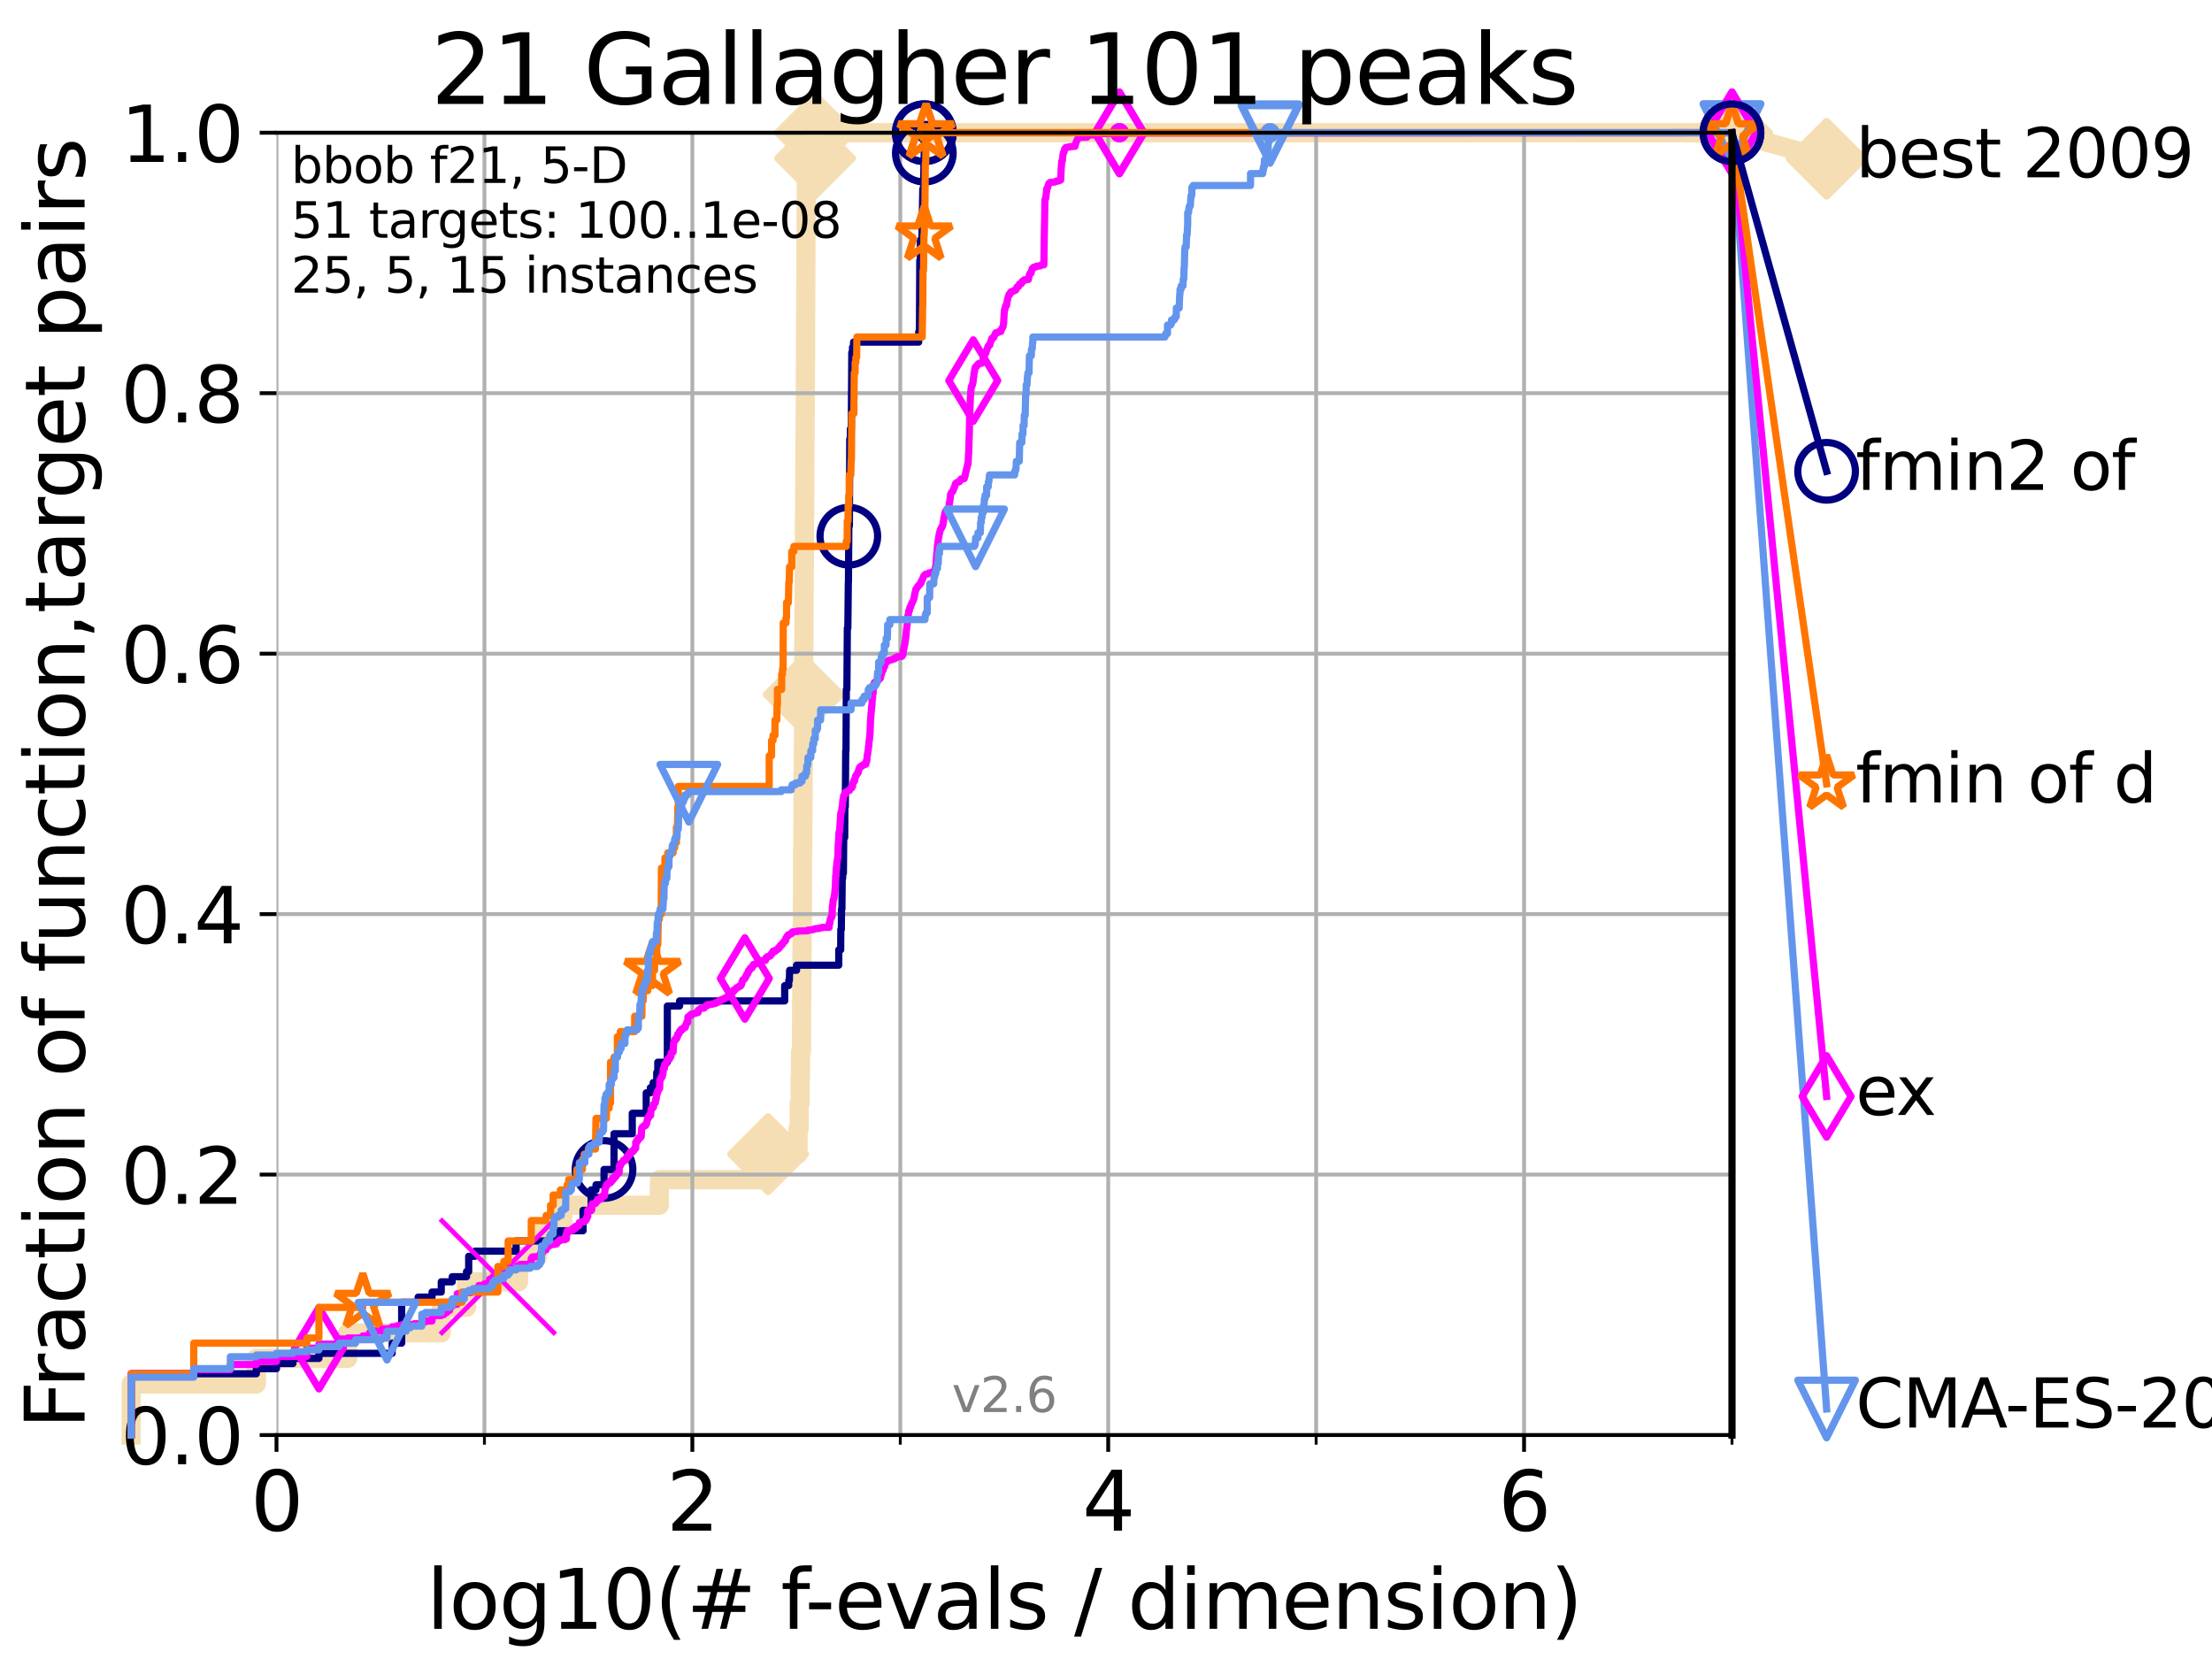 <?xml version="1.0" encoding="utf-8" standalone="no"?>
<!DOCTYPE svg PUBLIC "-//W3C//DTD SVG 1.1//EN"
  "http://www.w3.org/Graphics/SVG/1.1/DTD/svg11.dtd">
<svg xmlns:xlink="http://www.w3.org/1999/xlink" width="460.8pt" height="345.6pt" viewBox="0 0 460.8 345.6" xmlns="http://www.w3.org/2000/svg" version="1.1">
 <defs>
  <style type="text/css">*{stroke-linejoin: round; stroke-linecap: butt}</style>
 </defs>
 <g id="figure_1">
  <g id="patch_1">
   <path d="M 0 345.6 
L 460.8 345.6 
L 460.8 0 
L 0 0 
z
" style="fill: #ffffff"/>
  </g>
  <g id="axes_1">
   <g id="patch_2">
    <path d="M 57.6 298.944 
L 360.806 298.944 
L 360.806 27.648 
L 57.6 27.648 
z
" style="fill: #ffffff"/>
   </g>
   <g id="line2d_1">
    <path d="M 27.324 298.944 
L 27.324 288.305 
L 53.402 288.305 
L 53.402 282.985 
L 72.432 282.985 
L 72.432 277.666 
L 91.923 277.666 
L 91.923 272.346 
L 97.182 272.346 
L 97.182 267.027 
L 108.034 267.027 
L 108.034 261.707 
L 111.972 261.707 
L 111.972 256.388 
L 117.227 256.388 
L 117.227 251.068 
L 137.359 251.068 
L 137.359 245.749 
L 160.013 245.749 
L 160.013 240.429 
L 166.252 240.429 
L 166.252 235.11 
L 166.495 235.11 
L 166.495 229.79 
L 166.69 229.79 
L 166.69 224.471 
L 166.747 224.471 
L 166.747 219.151 
L 166.962 219.151 
L 166.962 213.832 
L 166.995 213.832 
L 166.995 208.512 
L 167.029 208.512 
L 167.029 203.192 
L 167.062 203.192 
L 167.062 197.873 
L 167.096 197.873 
L 167.096 192.553 
L 167.163 192.553 
L 167.163 187.234 
L 167.185 187.234 
L 167.185 181.914 
L 167.196 181.914 
L 167.196 176.595 
L 167.252 176.595 
L 167.252 171.275 
L 167.274 171.275 
L 167.274 165.956 
L 167.307 165.956 
L 167.307 160.636 
L 167.362 160.636 
L 167.362 155.317 
L 167.384 155.317 
L 167.384 149.997 
L 167.406 149.997 
L 167.406 144.678 
L 167.428 144.678 
L 167.428 139.358 
L 167.45 139.358 
L 167.45 134.039 
L 167.472 134.039 
L 167.472 128.719 
L 167.504 128.719 
L 167.504 123.4 
L 167.537 123.4 
L 167.537 118.08 
L 167.57 118.08 
L 167.57 107.441 
L 167.635 107.441 
L 167.635 102.121 
L 167.667 102.121 
L 167.667 96.802 
L 167.678 96.802 
L 167.678 91.482 
L 167.721 91.482 
L 167.721 86.163 
L 167.754 86.163 
L 167.754 80.843 
L 167.775 80.843 
L 167.775 75.524 
L 167.808 75.524 
L 167.808 70.204 
L 167.818 70.204 
L 167.818 64.885 
L 167.85 64.885 
L 167.85 59.565 
L 167.872 59.565 
L 167.872 54.246 
L 167.893 54.246 
L 167.893 48.926 
L 167.925 48.926 
L 167.925 43.607 
L 167.947 43.607 
L 167.947 38.287 
L 167.979 38.287 
L 167.979 32.968 
L 169.794 32.968 
L 169.794 27.648 
L 360.806 27.648 
" style="fill: none; stroke: #f5deb3; stroke-width: 4; stroke-linecap: square"/>
   </g>
   <g id="line2d_2">
    <defs>
     <path id="m4cef365c70" d="M -0 7.778 
L 7.778 0 
L 0 -7.778 
L -7.778 -0 
z
" style="stroke: #f5deb3; stroke-width: 1.5; stroke-linejoin: miter"/>
    </defs>
    <g>
     <use xlink:href="#m4cef365c70" x="160.013" y="240.429" style="fill: #f5deb3; stroke: #f5deb3; stroke-width: 1.5; stroke-linejoin: miter"/>
     <use xlink:href="#m4cef365c70" x="167.428" y="144.678" style="fill: #f5deb3; stroke: #f5deb3; stroke-width: 1.5; stroke-linejoin: miter"/>
     <use xlink:href="#m4cef365c70" x="169.794" y="32.968" style="fill: #f5deb3; stroke: #f5deb3; stroke-width: 1.5; stroke-linejoin: miter"/>
     <use xlink:href="#m4cef365c70" x="169.794" y="27.648" style="fill: #f5deb3; stroke: #f5deb3; stroke-width: 1.5; stroke-linejoin: miter"/>
     <use xlink:href="#m4cef365c70" x="169.794" y="27.648" style="fill: #f5deb3; stroke: #f5deb3; stroke-width: 1.5; stroke-linejoin: miter"/>
     <use xlink:href="#m4cef365c70" x="360.806" y="27.648" style="fill: #f5deb3; stroke: #f5deb3; stroke-width: 1.5; stroke-linejoin: miter"/>
    </g>
   </g>
   <g id="line2d_3">
    <path style="fill: none; stroke: #f5deb3; stroke-width: 4; stroke-linecap: square"/>
    <g/>
   </g>
   <g id="line2d_4">
    <path d="M 360.806 27.648 
L 380.515 33.074 
" style="fill: none; stroke: #f5deb3; stroke-width: 4; stroke-linecap: square"/>
    <g>
     <use xlink:href="#m4cef365c70" x="360.806" y="27.648" style="fill: #f5deb3; stroke: #f5deb3; stroke-width: 1.5; stroke-linejoin: miter"/>
     <use xlink:href="#m4cef365c70" x="380.515" y="33.074" style="fill: #f5deb3; stroke: #f5deb3; stroke-width: 1.5; stroke-linejoin: miter"/>
    </g>
   </g>
   <g id="matplotlib.axis_1">
    <g id="xtick_1">
     <g id="line2d_5">
      <path d="M 57.6 298.944 
L 57.6 27.648 
" clip-path="url(#p9a22f97d38)" style="fill: none; stroke: #b0b0b0; stroke-width: 0.8; stroke-linecap: square"/>
     </g>
     <g id="line2d_6">
      <defs>
       <path id="m3b2533600a" d="M 0 0 
L 0 3.5 
" style="stroke: #000000; stroke-width: 0.8"/>
      </defs>
      <g>
       <use xlink:href="#m3b2533600a" x="57.6" y="298.944" style="stroke: #000000; stroke-width: 0.8"/>
      </g>
     </g>
     <g id="text_1">
      <!-- 0 -->
      <g transform="translate(52.192 318.861)scale(0.17 -0.17)">
       <defs>
        <path id="DejaVuSans-30" d="M 2034 4250 
Q 1547 4250 1301 3770 
Q 1056 3291 1056 2328 
Q 1056 1369 1301 889 
Q 1547 409 2034 409 
Q 2525 409 2770 889 
Q 3016 1369 3016 2328 
Q 3016 3291 2770 3770 
Q 2525 4250 2034 4250 
z
M 2034 4750 
Q 2819 4750 3233 4129 
Q 3647 3509 3647 2328 
Q 3647 1150 3233 529 
Q 2819 -91 2034 -91 
Q 1250 -91 836 529 
Q 422 1150 422 2328 
Q 422 3509 836 4129 
Q 1250 4750 2034 4750 
z
" transform="scale(0.016)"/>
       </defs>
       <use xlink:href="#DejaVuSans-30"/>
      </g>
     </g>
    </g>
    <g id="xtick_2">
     <g id="line2d_7">
      <path d="M 144.23 298.944 
L 144.23 27.648 
" clip-path="url(#p9a22f97d38)" style="fill: none; stroke: #b0b0b0; stroke-width: 0.8; stroke-linecap: square"/>
     </g>
     <g id="line2d_8">
      <g>
       <use xlink:href="#m3b2533600a" x="144.23" y="298.944" style="stroke: #000000; stroke-width: 0.8"/>
      </g>
     </g>
     <g id="text_2">
      <!-- 2 -->
      <g transform="translate(138.822 318.861)scale(0.17 -0.17)">
       <defs>
        <path id="DejaVuSans-32" d="M 1228 531 
L 3431 531 
L 3431 0 
L 469 0 
L 469 531 
Q 828 903 1448 1529 
Q 2069 2156 2228 2338 
Q 2531 2678 2651 2914 
Q 2772 3150 2772 3378 
Q 2772 3750 2511 3984 
Q 2250 4219 1831 4219 
Q 1534 4219 1204 4116 
Q 875 4013 500 3803 
L 500 4441 
Q 881 4594 1212 4672 
Q 1544 4750 1819 4750 
Q 2544 4750 2975 4387 
Q 3406 4025 3406 3419 
Q 3406 3131 3298 2873 
Q 3191 2616 2906 2266 
Q 2828 2175 2409 1742 
Q 1991 1309 1228 531 
z
" transform="scale(0.016)"/>
       </defs>
       <use xlink:href="#DejaVuSans-32"/>
      </g>
     </g>
    </g>
    <g id="xtick_3">
     <g id="line2d_9">
      <path d="M 230.861 298.944 
L 230.861 27.648 
" clip-path="url(#p9a22f97d38)" style="fill: none; stroke: #b0b0b0; stroke-width: 0.8; stroke-linecap: square"/>
     </g>
     <g id="line2d_10">
      <g>
       <use xlink:href="#m3b2533600a" x="230.861" y="298.944" style="stroke: #000000; stroke-width: 0.8"/>
      </g>
     </g>
     <g id="text_3">
      <!-- 4 -->
      <g transform="translate(225.453 318.861)scale(0.17 -0.17)">
       <defs>
        <path id="DejaVuSans-34" d="M 2419 4116 
L 825 1625 
L 2419 1625 
L 2419 4116 
z
M 2253 4666 
L 3047 4666 
L 3047 1625 
L 3713 1625 
L 3713 1100 
L 3047 1100 
L 3047 0 
L 2419 0 
L 2419 1100 
L 313 1100 
L 313 1709 
L 2253 4666 
z
" transform="scale(0.016)"/>
       </defs>
       <use xlink:href="#DejaVuSans-34"/>
      </g>
     </g>
    </g>
    <g id="xtick_4">
     <g id="line2d_11">
      <path d="M 317.491 298.944 
L 317.491 27.648 
" clip-path="url(#p9a22f97d38)" style="fill: none; stroke: #b0b0b0; stroke-width: 0.8; stroke-linecap: square"/>
     </g>
     <g id="line2d_12">
      <g>
       <use xlink:href="#m3b2533600a" x="317.491" y="298.944" style="stroke: #000000; stroke-width: 0.8"/>
      </g>
     </g>
     <g id="text_4">
      <!-- 6 -->
      <g transform="translate(312.083 318.861)scale(0.17 -0.17)">
       <defs>
        <path id="DejaVuSans-36" d="M 2113 2584 
Q 1688 2584 1439 2293 
Q 1191 2003 1191 1497 
Q 1191 994 1439 701 
Q 1688 409 2113 409 
Q 2538 409 2786 701 
Q 3034 994 3034 1497 
Q 3034 2003 2786 2293 
Q 2538 2584 2113 2584 
z
M 3366 4563 
L 3366 3988 
Q 3128 4100 2886 4159 
Q 2644 4219 2406 4219 
Q 1781 4219 1451 3797 
Q 1122 3375 1075 2522 
Q 1259 2794 1537 2939 
Q 1816 3084 2150 3084 
Q 2853 3084 3261 2657 
Q 3669 2231 3669 1497 
Q 3669 778 3244 343 
Q 2819 -91 2113 -91 
Q 1303 -91 875 529 
Q 447 1150 447 2328 
Q 447 3434 972 4092 
Q 1497 4750 2381 4750 
Q 2619 4750 2861 4703 
Q 3103 4656 3366 4563 
z
" transform="scale(0.016)"/>
       </defs>
       <use xlink:href="#DejaVuSans-36"/>
      </g>
     </g>
    </g>
    <g id="xtick_5">
     <g id="line2d_13">
      <path d="M 100.915 298.944 
L 100.915 27.648 
" clip-path="url(#p9a22f97d38)" style="fill: none; stroke: #b0b0b0; stroke-width: 0.8; stroke-linecap: square"/>
     </g>
     <g id="line2d_14">
      <defs>
       <path id="mdc5f7bd01c" d="M 0 0 
L 0 2 
" style="stroke: #000000; stroke-width: 0.6"/>
      </defs>
      <g>
       <use xlink:href="#mdc5f7bd01c" x="100.915" y="298.944" style="stroke: #000000; stroke-width: 0.6"/>
      </g>
     </g>
    </g>
    <g id="xtick_6">
     <g id="line2d_15">
      <path d="M 187.546 298.944 
L 187.546 27.648 
" clip-path="url(#p9a22f97d38)" style="fill: none; stroke: #b0b0b0; stroke-width: 0.8; stroke-linecap: square"/>
     </g>
     <g id="line2d_16">
      <g>
       <use xlink:href="#mdc5f7bd01c" x="187.546" y="298.944" style="stroke: #000000; stroke-width: 0.6"/>
      </g>
     </g>
    </g>
    <g id="xtick_7">
     <g id="line2d_17">
      <path d="M 274.176 298.944 
L 274.176 27.648 
" clip-path="url(#p9a22f97d38)" style="fill: none; stroke: #b0b0b0; stroke-width: 0.8; stroke-linecap: square"/>
     </g>
     <g id="line2d_18">
      <g>
       <use xlink:href="#mdc5f7bd01c" x="274.176" y="298.944" style="stroke: #000000; stroke-width: 0.6"/>
      </g>
     </g>
    </g>
    <g id="xtick_8">
     <g id="line2d_19">
      <path d="M 360.806 298.944 
L 360.806 27.648 
" clip-path="url(#p9a22f97d38)" style="fill: none; stroke: #b0b0b0; stroke-width: 0.8; stroke-linecap: square"/>
     </g>
     <g id="line2d_20">
      <g>
       <use xlink:href="#mdc5f7bd01c" x="360.806" y="298.944" style="stroke: #000000; stroke-width: 0.6"/>
      </g>
     </g>
    </g>
    <g id="text_5">
     <!-- log10(# f-evals / dimension) -->
     <g transform="translate(88.823 339.314)scale(0.17 -0.17)">
      <defs>
       <path id="DejaVuSans-6c" d="M 603 4863 
L 1178 4863 
L 1178 0 
L 603 0 
L 603 4863 
z
" transform="scale(0.016)"/>
       <path id="DejaVuSans-6f" d="M 1959 3097 
Q 1497 3097 1228 2736 
Q 959 2375 959 1747 
Q 959 1119 1226 758 
Q 1494 397 1959 397 
Q 2419 397 2687 759 
Q 2956 1122 2956 1747 
Q 2956 2369 2687 2733 
Q 2419 3097 1959 3097 
z
M 1959 3584 
Q 2709 3584 3137 3096 
Q 3566 2609 3566 1747 
Q 3566 888 3137 398 
Q 2709 -91 1959 -91 
Q 1206 -91 779 398 
Q 353 888 353 1747 
Q 353 2609 779 3096 
Q 1206 3584 1959 3584 
z
" transform="scale(0.016)"/>
       <path id="DejaVuSans-67" d="M 2906 1791 
Q 2906 2416 2648 2759 
Q 2391 3103 1925 3103 
Q 1463 3103 1205 2759 
Q 947 2416 947 1791 
Q 947 1169 1205 825 
Q 1463 481 1925 481 
Q 2391 481 2648 825 
Q 2906 1169 2906 1791 
z
M 3481 434 
Q 3481 -459 3084 -895 
Q 2688 -1331 1869 -1331 
Q 1566 -1331 1297 -1286 
Q 1028 -1241 775 -1147 
L 775 -588 
Q 1028 -725 1275 -790 
Q 1522 -856 1778 -856 
Q 2344 -856 2625 -561 
Q 2906 -266 2906 331 
L 2906 616 
Q 2728 306 2450 153 
Q 2172 0 1784 0 
Q 1141 0 747 490 
Q 353 981 353 1791 
Q 353 2603 747 3093 
Q 1141 3584 1784 3584 
Q 2172 3584 2450 3431 
Q 2728 3278 2906 2969 
L 2906 3500 
L 3481 3500 
L 3481 434 
z
" transform="scale(0.016)"/>
       <path id="DejaVuSans-31" d="M 794 531 
L 1825 531 
L 1825 4091 
L 703 3866 
L 703 4441 
L 1819 4666 
L 2450 4666 
L 2450 531 
L 3481 531 
L 3481 0 
L 794 0 
L 794 531 
z
" transform="scale(0.016)"/>
       <path id="DejaVuSans-28" d="M 1984 4856 
Q 1566 4138 1362 3434 
Q 1159 2731 1159 2009 
Q 1159 1288 1364 580 
Q 1569 -128 1984 -844 
L 1484 -844 
Q 1016 -109 783 600 
Q 550 1309 550 2009 
Q 550 2706 781 3412 
Q 1013 4119 1484 4856 
L 1984 4856 
z
" transform="scale(0.016)"/>
       <path id="DejaVuSans-23" d="M 3272 2816 
L 2363 2816 
L 2100 1772 
L 3016 1772 
L 3272 2816 
z
M 2803 4594 
L 2478 3297 
L 3391 3297 
L 3719 4594 
L 4219 4594 
L 3897 3297 
L 4872 3297 
L 4872 2816 
L 3775 2816 
L 3519 1772 
L 4513 1772 
L 4513 1294 
L 3397 1294 
L 3072 0 
L 2572 0 
L 2894 1294 
L 1978 1294 
L 1656 0 
L 1153 0 
L 1478 1294 
L 494 1294 
L 494 1772 
L 1594 1772 
L 1856 2816 
L 850 2816 
L 850 3297 
L 1978 3297 
L 2297 4594 
L 2803 4594 
z
" transform="scale(0.016)"/>
       <path id="DejaVuSans-20" transform="scale(0.016)"/>
       <path id="DejaVuSans-66" d="M 2375 4863 
L 2375 4384 
L 1825 4384 
Q 1516 4384 1395 4259 
Q 1275 4134 1275 3809 
L 1275 3500 
L 2222 3500 
L 2222 3053 
L 1275 3053 
L 1275 0 
L 697 0 
L 697 3053 
L 147 3053 
L 147 3500 
L 697 3500 
L 697 3744 
Q 697 4328 969 4595 
Q 1241 4863 1831 4863 
L 2375 4863 
z
" transform="scale(0.016)"/>
       <path id="DejaVuSans-2d" d="M 313 2009 
L 1997 2009 
L 1997 1497 
L 313 1497 
L 313 2009 
z
" transform="scale(0.016)"/>
       <path id="DejaVuSans-65" d="M 3597 1894 
L 3597 1613 
L 953 1613 
Q 991 1019 1311 708 
Q 1631 397 2203 397 
Q 2534 397 2845 478 
Q 3156 559 3463 722 
L 3463 178 
Q 3153 47 2828 -22 
Q 2503 -91 2169 -91 
Q 1331 -91 842 396 
Q 353 884 353 1716 
Q 353 2575 817 3079 
Q 1281 3584 2069 3584 
Q 2775 3584 3186 3129 
Q 3597 2675 3597 1894 
z
M 3022 2063 
Q 3016 2534 2758 2815 
Q 2500 3097 2075 3097 
Q 1594 3097 1305 2825 
Q 1016 2553 972 2059 
L 3022 2063 
z
" transform="scale(0.016)"/>
       <path id="DejaVuSans-76" d="M 191 3500 
L 800 3500 
L 1894 563 
L 2988 3500 
L 3597 3500 
L 2284 0 
L 1503 0 
L 191 3500 
z
" transform="scale(0.016)"/>
       <path id="DejaVuSans-61" d="M 2194 1759 
Q 1497 1759 1228 1600 
Q 959 1441 959 1056 
Q 959 750 1161 570 
Q 1363 391 1709 391 
Q 2188 391 2477 730 
Q 2766 1069 2766 1631 
L 2766 1759 
L 2194 1759 
z
M 3341 1997 
L 3341 0 
L 2766 0 
L 2766 531 
Q 2569 213 2275 61 
Q 1981 -91 1556 -91 
Q 1019 -91 701 211 
Q 384 513 384 1019 
Q 384 1609 779 1909 
Q 1175 2209 1959 2209 
L 2766 2209 
L 2766 2266 
Q 2766 2663 2505 2880 
Q 2244 3097 1772 3097 
Q 1472 3097 1187 3025 
Q 903 2953 641 2809 
L 641 3341 
Q 956 3463 1253 3523 
Q 1550 3584 1831 3584 
Q 2591 3584 2966 3190 
Q 3341 2797 3341 1997 
z
" transform="scale(0.016)"/>
       <path id="DejaVuSans-73" d="M 2834 3397 
L 2834 2853 
Q 2591 2978 2328 3040 
Q 2066 3103 1784 3103 
Q 1356 3103 1142 2972 
Q 928 2841 928 2578 
Q 928 2378 1081 2264 
Q 1234 2150 1697 2047 
L 1894 2003 
Q 2506 1872 2764 1633 
Q 3022 1394 3022 966 
Q 3022 478 2636 193 
Q 2250 -91 1575 -91 
Q 1294 -91 989 -36 
Q 684 19 347 128 
L 347 722 
Q 666 556 975 473 
Q 1284 391 1588 391 
Q 1994 391 2212 530 
Q 2431 669 2431 922 
Q 2431 1156 2273 1281 
Q 2116 1406 1581 1522 
L 1381 1569 
Q 847 1681 609 1914 
Q 372 2147 372 2553 
Q 372 3047 722 3315 
Q 1072 3584 1716 3584 
Q 2034 3584 2315 3537 
Q 2597 3491 2834 3397 
z
" transform="scale(0.016)"/>
       <path id="DejaVuSans-2f" d="M 1625 4666 
L 2156 4666 
L 531 -594 
L 0 -594 
L 1625 4666 
z
" transform="scale(0.016)"/>
       <path id="DejaVuSans-64" d="M 2906 2969 
L 2906 4863 
L 3481 4863 
L 3481 0 
L 2906 0 
L 2906 525 
Q 2725 213 2448 61 
Q 2172 -91 1784 -91 
Q 1150 -91 751 415 
Q 353 922 353 1747 
Q 353 2572 751 3078 
Q 1150 3584 1784 3584 
Q 2172 3584 2448 3432 
Q 2725 3281 2906 2969 
z
M 947 1747 
Q 947 1113 1208 752 
Q 1469 391 1925 391 
Q 2381 391 2643 752 
Q 2906 1113 2906 1747 
Q 2906 2381 2643 2742 
Q 2381 3103 1925 3103 
Q 1469 3103 1208 2742 
Q 947 2381 947 1747 
z
" transform="scale(0.016)"/>
       <path id="DejaVuSans-69" d="M 603 3500 
L 1178 3500 
L 1178 0 
L 603 0 
L 603 3500 
z
M 603 4863 
L 1178 4863 
L 1178 4134 
L 603 4134 
L 603 4863 
z
" transform="scale(0.016)"/>
       <path id="DejaVuSans-6d" d="M 3328 2828 
Q 3544 3216 3844 3400 
Q 4144 3584 4550 3584 
Q 5097 3584 5394 3201 
Q 5691 2819 5691 2113 
L 5691 0 
L 5113 0 
L 5113 2094 
Q 5113 2597 4934 2840 
Q 4756 3084 4391 3084 
Q 3944 3084 3684 2787 
Q 3425 2491 3425 1978 
L 3425 0 
L 2847 0 
L 2847 2094 
Q 2847 2600 2669 2842 
Q 2491 3084 2119 3084 
Q 1678 3084 1418 2786 
Q 1159 2488 1159 1978 
L 1159 0 
L 581 0 
L 581 3500 
L 1159 3500 
L 1159 2956 
Q 1356 3278 1631 3431 
Q 1906 3584 2284 3584 
Q 2666 3584 2933 3390 
Q 3200 3197 3328 2828 
z
" transform="scale(0.016)"/>
       <path id="DejaVuSans-6e" d="M 3513 2113 
L 3513 0 
L 2938 0 
L 2938 2094 
Q 2938 2591 2744 2837 
Q 2550 3084 2163 3084 
Q 1697 3084 1428 2787 
Q 1159 2491 1159 1978 
L 1159 0 
L 581 0 
L 581 3500 
L 1159 3500 
L 1159 2956 
Q 1366 3272 1645 3428 
Q 1925 3584 2291 3584 
Q 2894 3584 3203 3211 
Q 3513 2838 3513 2113 
z
" transform="scale(0.016)"/>
       <path id="DejaVuSans-29" d="M 513 4856 
L 1013 4856 
Q 1481 4119 1714 3412 
Q 1947 2706 1947 2009 
Q 1947 1309 1714 600 
Q 1481 -109 1013 -844 
L 513 -844 
Q 928 -128 1133 580 
Q 1338 1288 1338 2009 
Q 1338 2731 1133 3434 
Q 928 4138 513 4856 
z
" transform="scale(0.016)"/>
      </defs>
      <use xlink:href="#DejaVuSans-6c"/>
      <use xlink:href="#DejaVuSans-6f" x="27.783"/>
      <use xlink:href="#DejaVuSans-67" x="88.965"/>
      <use xlink:href="#DejaVuSans-31" x="152.441"/>
      <use xlink:href="#DejaVuSans-30" x="216.064"/>
      <use xlink:href="#DejaVuSans-28" x="279.688"/>
      <use xlink:href="#DejaVuSans-23" x="318.701"/>
      <use xlink:href="#DejaVuSans-20" x="402.49"/>
      <use xlink:href="#DejaVuSans-66" x="434.277"/>
      <use xlink:href="#DejaVuSans-2d" x="463.982"/>
      <use xlink:href="#DejaVuSans-65" x="500.066"/>
      <use xlink:href="#DejaVuSans-76" x="561.59"/>
      <use xlink:href="#DejaVuSans-61" x="620.77"/>
      <use xlink:href="#DejaVuSans-6c" x="682.049"/>
      <use xlink:href="#DejaVuSans-73" x="709.832"/>
      <use xlink:href="#DejaVuSans-20" x="761.932"/>
      <use xlink:href="#DejaVuSans-2f" x="793.719"/>
      <use xlink:href="#DejaVuSans-20" x="827.41"/>
      <use xlink:href="#DejaVuSans-64" x="859.197"/>
      <use xlink:href="#DejaVuSans-69" x="922.674"/>
      <use xlink:href="#DejaVuSans-6d" x="950.457"/>
      <use xlink:href="#DejaVuSans-65" x="1047.869"/>
      <use xlink:href="#DejaVuSans-6e" x="1109.393"/>
      <use xlink:href="#DejaVuSans-73" x="1172.771"/>
      <use xlink:href="#DejaVuSans-69" x="1224.871"/>
      <use xlink:href="#DejaVuSans-6f" x="1252.654"/>
      <use xlink:href="#DejaVuSans-6e" x="1313.836"/>
      <use xlink:href="#DejaVuSans-29" x="1377.215"/>
     </g>
    </g>
   </g>
   <g id="matplotlib.axis_2">
    <g id="ytick_1">
     <g id="line2d_21">
      <path d="M 57.6 298.944 
L 360.806 298.944 
" clip-path="url(#p9a22f97d38)" style="fill: none; stroke: #b0b0b0; stroke-width: 0.8; stroke-linecap: square"/>
     </g>
     <g id="line2d_22">
      <defs>
       <path id="mf94341070b" d="M 0 0 
L -3.5 0 
" style="stroke: #000000; stroke-width: 0.8"/>
      </defs>
      <g>
       <use xlink:href="#mf94341070b" x="57.6" y="298.944" style="stroke: #000000; stroke-width: 0.8"/>
      </g>
     </g>
     <g id="text_6">
      <!-- 0.0 -->
      <g transform="translate(25.155 305.023)scale(0.16 -0.16)">
       <defs>
        <path id="DejaVuSans-2e" d="M 684 794 
L 1344 794 
L 1344 0 
L 684 0 
L 684 794 
z
" transform="scale(0.016)"/>
       </defs>
       <use xlink:href="#DejaVuSans-30"/>
       <use xlink:href="#DejaVuSans-2e" x="63.623"/>
       <use xlink:href="#DejaVuSans-30" x="95.41"/>
      </g>
     </g>
    </g>
    <g id="ytick_2">
     <g id="line2d_23">
      <path d="M 57.6 244.685 
L 360.806 244.685 
" clip-path="url(#p9a22f97d38)" style="fill: none; stroke: #b0b0b0; stroke-width: 0.8; stroke-linecap: square"/>
     </g>
     <g id="line2d_24">
      <g>
       <use xlink:href="#mf94341070b" x="57.6" y="244.685" style="stroke: #000000; stroke-width: 0.8"/>
      </g>
     </g>
     <g id="text_7">
      <!-- 0.2 -->
      <g transform="translate(25.155 250.764)scale(0.16 -0.16)">
       <use xlink:href="#DejaVuSans-30"/>
       <use xlink:href="#DejaVuSans-2e" x="63.623"/>
       <use xlink:href="#DejaVuSans-32" x="95.41"/>
      </g>
     </g>
    </g>
    <g id="ytick_3">
     <g id="line2d_25">
      <path d="M 57.6 190.426 
L 360.806 190.426 
" clip-path="url(#p9a22f97d38)" style="fill: none; stroke: #b0b0b0; stroke-width: 0.8; stroke-linecap: square"/>
     </g>
     <g id="line2d_26">
      <g>
       <use xlink:href="#mf94341070b" x="57.6" y="190.426" style="stroke: #000000; stroke-width: 0.8"/>
      </g>
     </g>
     <g id="text_8">
      <!-- 0.4 -->
      <g transform="translate(25.155 196.504)scale(0.16 -0.16)">
       <use xlink:href="#DejaVuSans-30"/>
       <use xlink:href="#DejaVuSans-2e" x="63.623"/>
       <use xlink:href="#DejaVuSans-34" x="95.41"/>
      </g>
     </g>
    </g>
    <g id="ytick_4">
     <g id="line2d_27">
      <path d="M 57.6 136.166 
L 360.806 136.166 
" clip-path="url(#p9a22f97d38)" style="fill: none; stroke: #b0b0b0; stroke-width: 0.8; stroke-linecap: square"/>
     </g>
     <g id="line2d_28">
      <g>
       <use xlink:href="#mf94341070b" x="57.6" y="136.166" style="stroke: #000000; stroke-width: 0.8"/>
      </g>
     </g>
     <g id="text_9">
      <!-- 0.6 -->
      <g transform="translate(25.155 142.245)scale(0.16 -0.16)">
       <use xlink:href="#DejaVuSans-30"/>
       <use xlink:href="#DejaVuSans-2e" x="63.623"/>
       <use xlink:href="#DejaVuSans-36" x="95.41"/>
      </g>
     </g>
    </g>
    <g id="ytick_5">
     <g id="line2d_29">
      <path d="M 57.6 81.907 
L 360.806 81.907 
" clip-path="url(#p9a22f97d38)" style="fill: none; stroke: #b0b0b0; stroke-width: 0.8; stroke-linecap: square"/>
     </g>
     <g id="line2d_30">
      <g>
       <use xlink:href="#mf94341070b" x="57.6" y="81.907" style="stroke: #000000; stroke-width: 0.8"/>
      </g>
     </g>
     <g id="text_10">
      <!-- 0.8 -->
      <g transform="translate(25.155 87.986)scale(0.16 -0.16)">
       <defs>
        <path id="DejaVuSans-38" d="M 2034 2216 
Q 1584 2216 1326 1975 
Q 1069 1734 1069 1313 
Q 1069 891 1326 650 
Q 1584 409 2034 409 
Q 2484 409 2743 651 
Q 3003 894 3003 1313 
Q 3003 1734 2745 1975 
Q 2488 2216 2034 2216 
z
M 1403 2484 
Q 997 2584 770 2862 
Q 544 3141 544 3541 
Q 544 4100 942 4425 
Q 1341 4750 2034 4750 
Q 2731 4750 3128 4425 
Q 3525 4100 3525 3541 
Q 3525 3141 3298 2862 
Q 3072 2584 2669 2484 
Q 3125 2378 3379 2068 
Q 3634 1759 3634 1313 
Q 3634 634 3220 271 
Q 2806 -91 2034 -91 
Q 1263 -91 848 271 
Q 434 634 434 1313 
Q 434 1759 690 2068 
Q 947 2378 1403 2484 
z
M 1172 3481 
Q 1172 3119 1398 2916 
Q 1625 2713 2034 2713 
Q 2441 2713 2670 2916 
Q 2900 3119 2900 3481 
Q 2900 3844 2670 4047 
Q 2441 4250 2034 4250 
Q 1625 4250 1398 4047 
Q 1172 3844 1172 3481 
z
" transform="scale(0.016)"/>
       </defs>
       <use xlink:href="#DejaVuSans-30"/>
       <use xlink:href="#DejaVuSans-2e" x="63.623"/>
       <use xlink:href="#DejaVuSans-38" x="95.41"/>
      </g>
     </g>
    </g>
    <g id="ytick_6">
     <g id="line2d_31">
      <path d="M 57.6 27.648 
L 360.806 27.648 
" clip-path="url(#p9a22f97d38)" style="fill: none; stroke: #b0b0b0; stroke-width: 0.8; stroke-linecap: square"/>
     </g>
     <g id="line2d_32">
      <g>
       <use xlink:href="#mf94341070b" x="57.6" y="27.648" style="stroke: #000000; stroke-width: 0.8"/>
      </g>
     </g>
     <g id="text_11">
      <!-- 1.0 -->
      <g transform="translate(25.155 33.727)scale(0.16 -0.16)">
       <use xlink:href="#DejaVuSans-31"/>
       <use xlink:href="#DejaVuSans-2e" x="63.623"/>
       <use xlink:href="#DejaVuSans-30" x="95.41"/>
      </g>
     </g>
    </g>
    <g id="text_12">
     <!-- Fraction of function,target pairs -->
     <g transform="translate(17.62 297.681)rotate(-90)scale(0.17 -0.17)">
      <defs>
       <path id="DejaVuSans-46" d="M 628 4666 
L 3309 4666 
L 3309 4134 
L 1259 4134 
L 1259 2759 
L 3109 2759 
L 3109 2228 
L 1259 2228 
L 1259 0 
L 628 0 
L 628 4666 
z
" transform="scale(0.016)"/>
       <path id="DejaVuSans-72" d="M 2631 2963 
Q 2534 3019 2420 3045 
Q 2306 3072 2169 3072 
Q 1681 3072 1420 2755 
Q 1159 2438 1159 1844 
L 1159 0 
L 581 0 
L 581 3500 
L 1159 3500 
L 1159 2956 
Q 1341 3275 1631 3429 
Q 1922 3584 2338 3584 
Q 2397 3584 2469 3576 
Q 2541 3569 2628 3553 
L 2631 2963 
z
" transform="scale(0.016)"/>
       <path id="DejaVuSans-63" d="M 3122 3366 
L 3122 2828 
Q 2878 2963 2633 3030 
Q 2388 3097 2138 3097 
Q 1578 3097 1268 2742 
Q 959 2388 959 1747 
Q 959 1106 1268 751 
Q 1578 397 2138 397 
Q 2388 397 2633 464 
Q 2878 531 3122 666 
L 3122 134 
Q 2881 22 2623 -34 
Q 2366 -91 2075 -91 
Q 1284 -91 818 406 
Q 353 903 353 1747 
Q 353 2603 823 3093 
Q 1294 3584 2113 3584 
Q 2378 3584 2631 3529 
Q 2884 3475 3122 3366 
z
" transform="scale(0.016)"/>
       <path id="DejaVuSans-74" d="M 1172 4494 
L 1172 3500 
L 2356 3500 
L 2356 3053 
L 1172 3053 
L 1172 1153 
Q 1172 725 1289 603 
Q 1406 481 1766 481 
L 2356 481 
L 2356 0 
L 1766 0 
Q 1100 0 847 248 
Q 594 497 594 1153 
L 594 3053 
L 172 3053 
L 172 3500 
L 594 3500 
L 594 4494 
L 1172 4494 
z
" transform="scale(0.016)"/>
       <path id="DejaVuSans-75" d="M 544 1381 
L 544 3500 
L 1119 3500 
L 1119 1403 
Q 1119 906 1312 657 
Q 1506 409 1894 409 
Q 2359 409 2629 706 
Q 2900 1003 2900 1516 
L 2900 3500 
L 3475 3500 
L 3475 0 
L 2900 0 
L 2900 538 
Q 2691 219 2414 64 
Q 2138 -91 1772 -91 
Q 1169 -91 856 284 
Q 544 659 544 1381 
z
M 1991 3584 
L 1991 3584 
z
" transform="scale(0.016)"/>
       <path id="DejaVuSans-2c" d="M 750 794 
L 1409 794 
L 1409 256 
L 897 -744 
L 494 -744 
L 750 256 
L 750 794 
z
" transform="scale(0.016)"/>
       <path id="DejaVuSans-70" d="M 1159 525 
L 1159 -1331 
L 581 -1331 
L 581 3500 
L 1159 3500 
L 1159 2969 
Q 1341 3281 1617 3432 
Q 1894 3584 2278 3584 
Q 2916 3584 3314 3078 
Q 3713 2572 3713 1747 
Q 3713 922 3314 415 
Q 2916 -91 2278 -91 
Q 1894 -91 1617 61 
Q 1341 213 1159 525 
z
M 3116 1747 
Q 3116 2381 2855 2742 
Q 2594 3103 2138 3103 
Q 1681 3103 1420 2742 
Q 1159 2381 1159 1747 
Q 1159 1113 1420 752 
Q 1681 391 2138 391 
Q 2594 391 2855 752 
Q 3116 1113 3116 1747 
z
" transform="scale(0.016)"/>
      </defs>
      <use xlink:href="#DejaVuSans-46"/>
      <use xlink:href="#DejaVuSans-72" x="50.27"/>
      <use xlink:href="#DejaVuSans-61" x="91.383"/>
      <use xlink:href="#DejaVuSans-63" x="152.662"/>
      <use xlink:href="#DejaVuSans-74" x="207.643"/>
      <use xlink:href="#DejaVuSans-69" x="246.852"/>
      <use xlink:href="#DejaVuSans-6f" x="274.635"/>
      <use xlink:href="#DejaVuSans-6e" x="335.816"/>
      <use xlink:href="#DejaVuSans-20" x="399.195"/>
      <use xlink:href="#DejaVuSans-6f" x="430.982"/>
      <use xlink:href="#DejaVuSans-66" x="492.164"/>
      <use xlink:href="#DejaVuSans-20" x="527.369"/>
      <use xlink:href="#DejaVuSans-66" x="559.156"/>
      <use xlink:href="#DejaVuSans-75" x="594.361"/>
      <use xlink:href="#DejaVuSans-6e" x="657.74"/>
      <use xlink:href="#DejaVuSans-63" x="721.119"/>
      <use xlink:href="#DejaVuSans-74" x="776.1"/>
      <use xlink:href="#DejaVuSans-69" x="815.309"/>
      <use xlink:href="#DejaVuSans-6f" x="843.092"/>
      <use xlink:href="#DejaVuSans-6e" x="904.273"/>
      <use xlink:href="#DejaVuSans-2c" x="967.652"/>
      <use xlink:href="#DejaVuSans-74" x="999.439"/>
      <use xlink:href="#DejaVuSans-61" x="1038.648"/>
      <use xlink:href="#DejaVuSans-72" x="1099.928"/>
      <use xlink:href="#DejaVuSans-67" x="1139.291"/>
      <use xlink:href="#DejaVuSans-65" x="1202.768"/>
      <use xlink:href="#DejaVuSans-74" x="1264.291"/>
      <use xlink:href="#DejaVuSans-20" x="1303.5"/>
      <use xlink:href="#DejaVuSans-70" x="1335.287"/>
      <use xlink:href="#DejaVuSans-61" x="1398.764"/>
      <use xlink:href="#DejaVuSans-69" x="1460.043"/>
      <use xlink:href="#DejaVuSans-72" x="1487.826"/>
      <use xlink:href="#DejaVuSans-73" x="1528.939"/>
     </g>
    </g>
   </g>
   <g id="line2d_33">
    <defs>
     <path id="mfc632ea2f8" d="M 0 1.5 
C 0.398 1.5 0.779 1.342 1.061 1.061 
C 1.342 0.779 1.5 0.398 1.5 0 
C 1.5 -0.398 1.342 -0.779 1.061 -1.061 
C 0.779 -1.342 0.398 -1.5 0 -1.5 
C -0.398 -1.5 -0.779 -1.342 -1.061 -1.061 
C -1.342 -0.779 -1.5 -0.398 -1.5 0 
C -1.5 0.398 -1.342 0.779 -1.061 1.061 
C -0.779 1.342 -0.398 1.5 0 1.5 
z
" style="stroke: #f5deb3"/>
    </defs>
    <g>
     <use xlink:href="#mfc632ea2f8" x="169.794" y="27.648" style="fill: #f5deb3; stroke: #f5deb3"/>
     <use xlink:href="#mfc632ea2f8" x="169.794" y="27.648" style="fill: #f5deb3; stroke: #f5deb3"/>
    </g>
   </g>
   <g id="line2d_34">
    <defs>
     <path id="m15b43135a6" d="M 0 1.5 
C 0.398 1.5 0.779 1.342 1.061 1.061 
C 1.342 0.779 1.5 0.398 1.5 0 
C 1.5 -0.398 1.342 -0.779 1.061 -1.061 
C 0.779 -1.342 0.398 -1.5 0 -1.5 
C -0.398 -1.5 -0.779 -1.342 -1.061 -1.061 
C -1.342 -0.779 -1.5 -0.398 -1.5 0 
C -1.5 0.398 -1.342 0.779 -1.061 1.061 
C -0.779 1.342 -0.398 1.5 0 1.5 
z
" style="stroke: #000080"/>
    </defs>
    <g>
     <use xlink:href="#m15b43135a6" x="192.556" y="27.648" style="fill: #000080; stroke: #000080"/>
     <use xlink:href="#m15b43135a6" x="192.556" y="27.648" style="fill: #000080; stroke: #000080"/>
    </g>
   </g>
   <g id="line2d_35">
    <path d="M 27.324 298.944 
L 27.324 286.177 
L 53.402 286.177 
L 53.402 285.113 
L 57.6 285.113 
L 57.6 284.049 
L 61.03 284.049 
L 61.03 282.985 
L 66.441 282.985 
L 66.441 281.922 
L 81.696 281.922 
L 81.696 279.794 
L 83.678 279.794 
L 83.678 271.282 
L 87.108 271.282 
L 87.108 270.219 
L 90.008 270.219 
L 90.008 269.155 
L 91.923 269.155 
L 91.923 267.027 
L 94.206 267.027 
L 94.206 265.963 
L 97.182 265.963 
L 97.182 264.899 
L 97.635 264.899 
L 97.635 261.707 
L 98.933 261.707 
L 98.933 260.643 
L 107.512 260.643 
L 107.512 258.516 
L 115.576 258.516 
L 115.576 257.452 
L 116.419 257.452 
L 116.419 256.388 
L 121.456 256.388 
L 121.456 252.132 
L 123.145 252.132 
L 123.145 247.877 
L 124.156 247.877 
L 124.156 246.813 
L 125.83 246.813 
L 125.83 243.621 
L 127.911 243.621 
L 127.911 236.174 
L 131.711 236.174 
L 131.711 231.918 
L 134.621 231.918 
L 134.621 227.662 
L 135.479 227.662 
L 135.479 226.598 
L 136.069 226.598 
L 136.069 225.534 
L 136.809 225.534 
L 136.809 223.407 
L 137.031 223.407 
L 137.031 221.279 
L 139.018 221.279 
L 139.018 209.576 
L 141.567 209.576 
L 141.567 208.512 
L 163.464 208.512 
L 163.464 205.32 
L 164.311 205.32 
L 164.311 204.256 
L 164.44 204.256 
L 164.491 202.129 
L 165.934 202.129 
L 165.934 201.065 
L 174.731 201.065 
L 174.731 197.873 
L 175.128 197.873 
L 175.157 193.617 
L 175.266 193.617 
L 175.302 189.362 
L 175.388 189.362 
L 175.446 182.978 
L 175.539 182.978 
L 175.539 181.914 
L 175.695 181.914 
L 175.765 174.467 
L 175.968 174.467 
L 176.003 168.084 
L 176.093 168.084 
L 176.176 156.381 
L 176.238 156.381 
L 176.306 143.614 
L 176.422 143.614 
L 176.517 130.847 
L 176.618 130.847 
L 176.725 121.272 
L 176.746 121.272 
L 176.832 109.569 
L 176.945 109.569 
L 177.017 91.482 
L 177.149 91.482 
L 177.149 89.355 
L 177.337 89.355 
L 177.447 73.396 
L 177.594 73.396 
L 177.594 72.332 
L 177.81 72.332 
L 177.81 71.268 
L 191.379 71.268 
L 191.379 69.14 
L 191.534 69.14 
L 191.607 54.246 
L 191.728 54.246 
L 191.728 49.99 
L 192.051 49.99 
L 192.142 43.607 
L 192.163 43.607 
L 192.233 39.351 
L 192.388 39.351 
L 192.493 32.968 
L 192.513 32.968 
L 192.556 27.648 
L 360.806 27.648 
L 360.806 27.648 
" style="fill: none; stroke: #000080; stroke-width: 1.5; stroke-linecap: square"/>
   </g>
   <g id="line2d_36">
    <defs>
     <path id="m9aa88305b4" d="M 0 6 
C 1.591 6 3.117 5.368 4.243 4.243 
C 5.368 3.117 6 1.591 6 0 
C 6 -1.591 5.368 -3.117 4.243 -4.243 
C 3.117 -5.368 1.591 -6 0 -6 
C -1.591 -6 -3.117 -5.368 -4.243 -4.243 
C -5.368 -3.117 -6 -1.591 -6 0 
C -6 1.591 -5.368 3.117 -4.243 4.243 
C -3.117 5.368 -1.591 6 0 6 
z
" style="stroke: #000080; stroke-width: 1.5"/>
    </defs>
    <g>
     <use xlink:href="#m9aa88305b4" x="125.83" y="243.621" style="fill-opacity: 0; stroke: #000080; stroke-width: 1.5"/>
     <use xlink:href="#m9aa88305b4" x="176.825" y="111.697" style="fill-opacity: 0; stroke: #000080; stroke-width: 1.5"/>
     <use xlink:href="#m9aa88305b4" x="192.556" y="31.904" style="fill-opacity: 0; stroke: #000080; stroke-width: 1.5"/>
     <use xlink:href="#m9aa88305b4" x="192.556" y="27.648" style="fill-opacity: 0; stroke: #000080; stroke-width: 1.5"/>
     <use xlink:href="#m9aa88305b4" x="192.556" y="27.648" style="fill-opacity: 0; stroke: #000080; stroke-width: 1.5"/>
     <use xlink:href="#m9aa88305b4" x="360.806" y="27.648" style="fill-opacity: 0; stroke: #000080; stroke-width: 1.5"/>
    </g>
   </g>
   <g id="line2d_37">
    <path style="fill: none; stroke: #000080; stroke-width: 1.5; stroke-linecap: square"/>
    <g/>
   </g>
   <g id="line2d_38">
    <defs>
     <path id="m93d02e7737" d="M 0 1.5 
C 0.398 1.5 0.779 1.342 1.061 1.061 
C 1.342 0.779 1.5 0.398 1.5 0 
C 1.5 -0.398 1.342 -0.779 1.061 -1.061 
C 0.779 -1.342 0.398 -1.5 0 -1.5 
C -0.398 -1.5 -0.779 -1.342 -1.061 -1.061 
C -1.342 -0.779 -1.5 -0.398 -1.5 0 
C -1.5 0.398 -1.342 0.779 -1.061 1.061 
C -0.779 1.342 -0.398 1.5 0 1.5 
z
" style="stroke: #ff00ff"/>
    </defs>
    <g>
     <use xlink:href="#m93d02e7737" x="233.196" y="27.648" style="fill: #ff00ff; stroke: #ff00ff"/>
     <use xlink:href="#m93d02e7737" x="233.196" y="27.648" style="fill: #ff00ff; stroke: #ff00ff"/>
    </g>
   </g>
   <g id="line2d_39">
    <path d="M 27.324 298.944 
L 27.324 286.177 
L 40.363 286.177 
L 40.363 285.326 
L 47.991 285.326 
L 47.991 284.262 
L 53.402 284.262 
L 53.402 283.624 
L 57.6 283.624 
L 57.6 282.56 
L 63.93 282.56 
L 63.93 280.858 
L 66.441 280.858 
L 66.441 280.006 
L 70.639 280.006 
L 70.639 278.943 
L 72.432 278.943 
L 72.432 278.73 
L 75.575 278.73 
L 75.575 278.304 
L 76.969 278.304 
L 76.969 277.666 
L 78.267 277.666 
L 78.267 277.24 
L 79.481 277.24 
L 79.481 276.815 
L 81.696 276.815 
L 81.696 276.389 
L 82.713 276.389 
L 82.713 276.176 
L 83.678 276.176 
L 83.678 275.964 
L 86.307 275.893 
L 86.307 275.751 
L 87.876 275.751 
L 87.876 275.396 
L 88.614 275.396 
L 88.614 275.183 
L 90.008 275.183 
L 90.008 274.049 
L 91.923 274.049 
L 91.923 273.836 
L 92.52 273.836 
L 92.52 273.41 
L 93.099 273.41 
L 93.099 272.985 
L 93.66 272.985 
L 93.66 272.134 
L 94.206 272.134 
L 94.206 271.708 
L 95.251 271.708 
L 95.251 269.509 
L 96.718 269.509 
L 96.718 269.296 
L 98.078 269.296 
L 98.078 268.871 
L 98.933 268.8 
L 98.933 268.587 
L 99.347 268.587 
L 99.347 268.304 
L 99.751 268.304 
L 99.751 267.807 
L 100.915 267.736 
L 100.915 267.452 
L 101.653 267.381 
L 101.653 267.24 
L 102.011 267.24 
L 102.011 266.459 
L 102.708 266.388 
L 102.708 265.963 
L 104.656 265.963 
L 104.656 265.679 
L 105.559 265.679 
L 105.559 265.254 
L 105.851 265.254 
L 105.851 264.97 
L 106.138 264.97 
L 106.138 264.757 
L 106.421 264.757 
L 106.421 264.332 
L 107.512 264.261 
L 107.512 263.977 
L 107.775 263.906 
L 107.775 263.693 
L 108.29 263.622 
L 108.29 263.41 
L 110.221 263.41 
L 110.221 263.197 
L 110.675 263.197 
L 110.675 262.133 
L 110.897 262.133 
L 110.897 261.849 
L 111.972 261.778 
L 111.972 261.707 
L 112.386 261.636 
L 112.386 261.565 
L 112.589 261.565 
L 112.589 261.069 
L 112.989 261.069 
L 112.989 260.572 
L 113.186 260.572 
L 113.186 260.36 
L 113.765 260.36 
L 113.765 259.934 
L 113.954 259.934 
L 113.954 259.721 
L 114.327 259.65 
L 114.327 259.509 
L 114.51 259.509 
L 114.51 259.296 
L 115.576 259.225 
L 115.576 259.154 
L 115.918 259.154 
L 115.918 258.941 
L 116.086 258.941 
L 116.086 258.728 
L 116.253 258.728 
L 116.253 258.587 
L 116.584 258.516 
L 116.584 258.303 
L 117.695 258.232 
L 117.695 258.161 
L 118.001 258.09 
L 118.001 256.955 
L 118.152 256.955 
L 118.152 256.388 
L 119.319 256.317 
L 119.319 255.891 
L 119.876 255.891 
L 119.876 255.466 
L 120.551 255.395 
L 120.551 255.04 
L 120.683 255.04 
L 120.683 254.686 
L 121.073 254.615 
L 121.073 254.544 
L 121.707 254.544 
L 121.707 254.331 
L 121.954 254.331 
L 121.954 254.189 
L 122.077 254.189 
L 122.077 253.976 
L 122.199 253.976 
L 122.199 253.622 
L 122.32 253.622 
L 122.32 253.409 
L 122.44 253.409 
L 122.44 252.132 
L 123.26 252.061 
L 123.26 250.997 
L 123.375 250.997 
L 123.375 250.785 
L 124.047 250.714 
L 124.156 250.43 
L 124.265 250.43 
L 124.265 250.217 
L 124.482 250.217 
L 124.482 249.862 
L 125.219 249.792 
L 125.322 249.224 
L 125.929 249.153 
L 126.029 247.593 
L 126.127 247.593 
L 126.226 247.167 
L 126.323 247.167 
L 126.323 246.813 
L 126.517 246.813 
L 126.517 246.671 
L 126.709 246.671 
L 126.709 246.458 
L 127.181 246.387 
L 127.181 246.174 
L 127.366 246.174 
L 127.366 245.749 
L 127.731 245.749 
L 127.731 245.323 
L 128.09 245.323 
L 128.09 245.11 
L 128.354 245.039 
L 128.354 244.614 
L 128.615 244.614 
L 128.701 244.33 
L 128.957 244.33 
L 129.041 242.77 
L 129.293 242.77 
L 129.293 242.344 
L 129.541 242.273 
L 129.623 242.131 
L 129.786 242.06 
L 129.866 241.706 
L 130.423 241.635 
L 130.502 241.138 
L 130.734 241.138 
L 130.734 240.784 
L 131.04 240.784 
L 131.04 240.429 
L 131.266 240.429 
L 131.266 240.004 
L 131.857 239.933 
L 131.857 239.649 
L 132.073 239.649 
L 132.073 239.436 
L 132.216 239.436 
L 132.216 239.223 
L 132.429 239.223 
L 132.429 237.947 
L 132.709 237.876 
L 132.709 237.45 
L 132.984 237.45 
L 132.984 237.025 
L 133.39 237.025 
L 133.39 236.741 
L 133.59 236.741 
L 133.656 235.039 
L 133.788 235.039 
L 133.788 234.826 
L 133.918 234.826 
L 133.918 234.684 
L 134.177 234.613 
L 134.177 234.471 
L 134.495 234.471 
L 134.558 234.188 
L 134.621 234.188 
L 134.621 233.975 
L 134.746 233.975 
L 134.808 233.336 
L 134.87 233.336 
L 134.932 232.84 
L 135.177 232.769 
L 135.238 232.343 
L 135.539 232.343 
L 135.598 231.28 
L 135.658 231.28 
L 135.658 231.209 
L 135.717 230.925 
L 135.952 230.854 
L 135.952 230.712 
L 136.127 230.641 
L 136.184 230.003 
L 136.357 229.932 
L 136.357 229.79 
L 136.528 229.719 
L 136.584 229.01 
L 136.697 229.01 
L 136.753 227.946 
L 136.92 227.875 
L 136.975 227.308 
L 137.141 227.237 
L 137.25 226.811 
L 137.413 226.74 
L 137.467 224.967 
L 137.574 224.967 
L 137.681 224.612 
L 137.735 224.612 
L 137.735 224.4 
L 137.946 224.329 
L 138.051 223.761 
L 138.103 223.761 
L 138.207 222.556 
L 138.413 222.556 
L 138.464 221.704 
L 138.768 221.634 
L 138.869 221.137 
L 138.919 221.137 
L 139.018 220.711 
L 139.46 220.641 
L 139.46 220.215 
L 139.748 220.144 
L 139.844 219.293 
L 140.033 219.293 
L 140.033 219.151 
L 140.22 219.151 
L 140.313 217.307 
L 140.359 217.307 
L 140.405 216.952 
L 140.497 216.952 
L 140.589 216.527 
L 140.906 216.456 
L 140.906 216.172 
L 141.084 216.101 
L 141.173 215.463 
L 141.437 215.392 
L 141.524 214.966 
L 141.567 214.966 
L 141.567 214.825 
L 141.868 214.754 
L 141.911 214.399 
L 142.332 214.328 
L 142.415 214.186 
L 142.456 214.186 
L 142.456 214.044 
L 142.743 214.044 
L 142.825 213.548 
L 142.906 213.548 
L 142.986 213.193 
L 143.066 213.193 
L 143.066 212.98 
L 143.265 212.98 
L 143.305 211.846 
L 143.502 211.846 
L 143.502 211.775 
L 143.58 211.633 
L 143.965 211.562 
L 143.965 211.278 
L 144.492 211.207 
L 144.492 211.136 
L 145.004 211.065 
L 145.112 210.924 
L 145.433 210.924 
L 145.468 210.427 
L 145.643 210.356 
L 145.643 210.285 
L 145.852 210.214 
L 145.955 210.072 
L 146.662 210.001 
L 146.662 209.86 
L 146.794 209.86 
L 146.794 209.718 
L 147.022 209.647 
L 147.055 209.505 
L 147.344 209.505 
L 147.344 209.292 
L 148.277 209.221 
L 148.277 209.15 
L 148.845 209.079 
L 148.845 209.008 
L 149.108 209.008 
L 149.108 208.867 
L 149.538 208.796 
L 149.538 208.725 
L 149.736 208.725 
L 149.736 208.583 
L 149.987 208.512 
L 150.042 208.37 
L 150.235 208.37 
L 150.235 208.228 
L 150.721 208.157 
L 150.827 208.016 
L 151.064 208.016 
L 151.064 207.945 
L 151.064 207.874 
L 151.324 207.803 
L 151.324 207.732 
L 151.58 207.732 
L 151.58 207.59 
L 151.757 207.59 
L 151.858 207.235 
L 152.033 207.164 
L 152.033 207.093 
L 152.426 207.023 
L 152.523 206.668 
L 152.644 206.597 
L 152.644 206.526 
L 152.835 206.526 
L 152.835 206.242 
L 153.166 206.171 
L 153.259 205.959 
L 153.352 205.888 
L 153.444 205.746 
L 153.787 205.675 
L 153.787 205.604 
L 153.945 205.604 
L 153.945 205.462 
L 154.301 205.391 
L 154.323 205.178 
L 154.476 205.108 
L 154.585 204.54 
L 154.628 204.54 
L 154.736 204.115 
L 154.971 204.044 
L 154.971 203.973 
L 155.141 203.902 
L 155.225 203.689 
L 155.288 203.618 
L 155.329 203.405 
L 155.433 203.405 
L 155.495 203.122 
L 155.557 203.122 
L 155.619 202.838 
L 155.803 202.767 
L 155.904 202.341 
L 155.925 202.341 
L 155.925 202.199 
L 156.146 202.129 
L 156.245 201.916 
L 156.285 201.916 
L 156.285 201.703 
L 156.658 201.632 
L 156.735 201.277 
L 156.909 201.207 
L 156.947 200.923 
L 157.363 200.852 
L 157.363 200.781 
L 157.807 200.71 
L 157.899 200.497 
L 157.989 200.497 
L 157.989 200.355 
L 158.312 200.284 
L 158.348 200.143 
L 159.452 200.072 
L 159.519 199.575 
L 159.817 199.504 
L 159.817 199.291 
L 160.271 199.221 
L 160.271 199.15 
L 160.463 199.15 
L 160.542 198.866 
L 160.746 198.795 
L 160.746 198.582 
L 160.918 198.582 
L 161.026 198.157 
L 161.512 198.157 
L 161.512 197.944 
L 161.884 197.873 
L 161.928 197.731 
L 162.074 197.731 
L 162.162 197.447 
L 162.378 197.447 
L 162.392 197.164 
L 162.563 197.164 
L 162.62 196.88 
L 162.845 196.88 
L 162.845 196.738 
L 162.998 196.738 
L 162.998 196.525 
L 163.164 196.454 
L 163.26 196.171 
L 163.505 196.1 
L 163.505 195.958 
L 163.626 195.958 
L 163.733 195.39 
L 163.853 195.32 
L 163.958 195.036 
L 164.181 194.965 
L 164.181 194.752 
L 164.517 194.681 
L 164.517 194.61 
L 164.784 194.539 
L 164.784 194.468 
L 164.922 194.468 
L 164.935 194.256 
L 165.146 194.185 
L 165.146 194.114 
L 166.064 194.043 
L 166.064 193.972 
L 168.274 193.901 
L 168.295 193.759 
L 169.284 193.688 
L 169.284 193.617 
L 169.726 193.546 
L 169.726 193.475 
L 170.654 193.405 
L 170.654 193.334 
L 171.289 193.263 
L 171.289 193.192 
L 172.724 193.192 
L 172.757 192.341 
L 172.872 192.341 
L 172.979 191.348 
L 173.085 191.348 
L 173.125 191.064 
L 173.318 190.993 
L 173.414 188.723 
L 173.462 188.652 
L 173.573 187.447 
L 173.613 187.376 
L 173.715 187.163 
L 173.731 187.163 
L 173.84 186.312 
L 173.871 186.312 
L 173.98 185.106 
L 174.011 185.106 
L 174.088 182.482 
L 174.126 182.482 
L 174.218 180.78 
L 174.256 180.78 
L 174.363 179.432 
L 174.401 179.361 
L 174.506 178.723 
L 174.521 178.723 
L 174.619 175.815 
L 174.656 175.815 
L 174.761 173.616 
L 174.79 173.616 
L 174.827 173.19 
L 174.908 173.19 
L 175.019 171.275 
L 175.041 171.204 
L 175.121 169.573 
L 175.186 169.502 
L 175.259 169.006 
L 175.331 169.006 
L 175.439 168.013 
L 175.481 167.942 
L 175.581 166.665 
L 175.673 166.594 
L 175.73 165.814 
L 175.8 165.814 
L 175.87 165.53 
L 176.058 165.459 
L 176.114 165.034 
L 176.354 164.963 
L 176.354 164.892 
L 176.605 164.821 
L 176.605 164.75 
L 176.951 164.679 
L 177.037 164.466 
L 177.103 164.395 
L 177.201 164.183 
L 177.447 164.112 
L 177.55 163.899 
L 177.594 163.828 
L 177.677 163.19 
L 177.734 163.119 
L 177.772 162.835 
L 177.854 162.835 
L 177.854 162.693 
L 178.024 162.693 
L 178.024 162.622 
L 178.099 162.126 
L 178.154 162.055 
L 178.21 161.7 
L 178.327 161.629 
L 178.425 161.346 
L 178.571 161.275 
L 178.644 160.991 
L 178.794 160.92 
L 178.884 160.353 
L 178.949 160.282 
L 179.044 159.927 
L 179.18 159.856 
L 179.185 159.714 
L 179.5 159.643 
L 179.505 159.501 
L 179.826 159.43 
L 179.871 159.289 
L 180.368 159.218 
L 180.439 158.579 
L 180.56 158.579 
L 180.663 157.303 
L 180.723 157.232 
L 180.825 156.381 
L 180.847 156.381 
L 180.943 155.459 
L 180.975 155.459 
L 181.076 154.111 
L 181.119 154.111 
L 181.224 152.834 
L 181.235 152.834 
L 181.345 150.139 
L 181.35 150.139 
L 181.46 148.508 
L 181.491 148.437 
L 181.579 147.089 
L 181.631 147.089 
L 181.697 145.671 
L 181.744 145.671 
L 181.825 144.536 
L 181.881 144.465 
L 181.973 142.763 
L 181.993 142.763 
L 182.058 142.408 
L 182.119 142.408 
L 182.149 142.195 
L 182.428 142.124 
L 182.482 141.911 
L 182.639 141.841 
L 182.746 141.699 
L 183.03 141.628 
L 183.135 141.486 
L 183.225 141.486 
L 183.225 141.344 
L 183.409 141.273 
L 183.512 140.635 
L 183.577 140.564 
L 183.684 140.209 
L 183.725 140.138 
L 183.794 139.642 
L 183.991 139.571 
L 184.09 139.003 
L 184.243 138.933 
L 184.351 138.436 
L 184.373 138.365 
L 184.453 138.152 
L 184.528 138.081 
L 184.528 138.011 
L 184.704 137.94 
L 184.704 137.869 
L 184.913 137.798 
L 185.016 137.656 
L 185.162 137.585 
L 185.162 137.514 
L 185.796 137.443 
L 185.796 137.372 
L 186.197 137.301 
L 186.197 137.23 
L 186.497 137.159 
L 186.497 137.018 
L 186.903 136.947 
L 186.907 136.805 
L 187.881 136.734 
L 187.948 136.521 
L 188.076 136.45 
L 188.175 135.528 
L 188.215 135.457 
L 188.287 134.961 
L 188.359 134.89 
L 188.41 134.393 
L 188.481 134.322 
L 188.578 133.471 
L 188.606 133.4 
L 188.716 132.549 
L 188.723 132.478 
L 188.832 131.202 
L 188.843 131.131 
L 188.941 130.35 
L 188.972 130.279 
L 189.08 128.648 
L 189.091 128.648 
L 189.091 128.577 
L 189.174 128.081 
L 189.232 128.01 
L 189.301 127.301 
L 189.437 127.23 
L 189.546 126.52 
L 189.698 126.449 
L 189.798 126.024 
L 189.861 125.953 
L 189.931 125.669 
L 190.017 125.598 
L 190.122 125.315 
L 190.181 125.244 
L 190.282 125.031 
L 190.302 124.96 
L 190.412 124.534 
L 190.441 124.534 
L 190.55 123.683 
L 190.592 123.683 
L 190.681 123.187 
L 190.726 123.116 
L 190.805 122.69 
L 190.935 122.619 
L 190.982 122.477 
L 191.066 122.407 
L 191.172 122.123 
L 191.379 122.052 
L 191.461 121.839 
L 191.616 121.768 
L 191.671 121.555 
L 191.86 121.484 
L 191.92 121.059 
L 192.009 120.988 
L 192.116 120.704 
L 192.201 120.633 
L 192.31 120.279 
L 192.333 120.279 
L 192.426 119.995 
L 192.524 119.924 
L 192.622 119.782 
L 192.774 119.711 
L 192.774 119.64 
L 193.252 119.569 
L 193.252 119.499 
L 193.495 119.428 
L 193.495 119.357 
L 194.033 119.286 
L 194.033 119.215 
L 194.623 119.144 
L 194.716 118.718 
L 194.801 118.647 
L 194.882 118.08 
L 194.933 118.009 
L 195.04 116.874 
L 195.047 116.874 
L 195.153 115.172 
L 195.186 115.101 
L 195.283 113.612 
L 195.32 113.541 
L 195.425 112.69 
L 195.459 112.619 
L 195.533 111.909 
L 195.575 111.838 
L 195.683 111.129 
L 195.729 111.058 
L 195.836 110.562 
L 195.87 110.491 
L 195.957 110.207 
L 196.069 110.136 
L 196.177 109.782 
L 196.3 109.711 
L 196.357 109.427 
L 196.436 109.356 
L 196.493 108.718 
L 196.558 108.647 
L 196.63 107.796 
L 196.693 107.725 
L 196.799 107.086 
L 196.831 107.015 
L 196.891 106.732 
L 196.964 106.661 
L 197.002 106.448 
L 197.332 106.377 
L 197.437 106.022 
L 197.534 105.951 
L 197.638 105.597 
L 197.706 105.526 
L 197.776 104.746 
L 197.82 104.675 
L 197.928 103.895 
L 197.939 103.895 
L 198.025 102.973 
L 198.103 102.902 
L 198.139 102.689 
L 198.261 102.618 
L 198.355 102.405 
L 198.521 102.334 
L 198.603 101.98 
L 198.642 101.909 
L 198.738 101.625 
L 198.821 101.554 
L 198.908 101.199 
L 198.957 101.128 
L 199.041 100.774 
L 199.187 100.703 
L 199.24 100.561 
L 199.509 100.49 
L 199.509 100.419 
L 199.856 100.348 
L 199.856 100.277 
L 199.987 100.206 
L 200.095 99.923 
L 200.214 99.852 
L 200.214 99.781 
L 200.872 99.71 
L 200.943 99.284 
L 201.027 99.213 
L 201.135 98.575 
L 201.166 98.504 
L 201.272 98.008 
L 201.306 97.937 
L 201.404 97.44 
L 201.458 97.369 
L 201.565 96.731 
L 201.665 96.66 
L 201.761 94.603 
L 201.787 94.603 
L 201.898 90.986 
L 201.908 90.915 
L 202.017 86.021 
L 202.026 86.021 
L 202.132 82.971 
L 202.145 82.971 
L 202.251 81.34 
L 202.263 81.34 
L 202.362 80.489 
L 202.444 80.418 
L 202.514 80.205 
L 202.567 80.205 
L 202.629 79.779 
L 202.69 79.708 
L 202.797 78.645 
L 202.837 78.574 
L 202.92 77.652 
L 202.972 77.581 
L 203.083 76.8 
L 203.097 76.73 
L 203.196 76.446 
L 203.411 76.375 
L 203.453 76.162 
L 203.623 76.091 
L 203.665 75.949 
L 203.824 75.878 
L 203.865 75.737 
L 204.552 75.666 
L 204.659 75.382 
L 204.716 75.311 
L 204.791 74.744 
L 204.838 74.744 
L 204.944 74.247 
L 205.056 74.176 
L 205.139 73.822 
L 205.249 73.751 
L 205.341 73.467 
L 205.4 73.467 
L 205.501 72.97 
L 205.585 72.899 
L 205.692 72.545 
L 205.729 72.474 
L 205.809 72.19 
L 205.854 72.19 
L 205.947 71.977 
L 206.181 71.906 
L 206.291 71.41 
L 206.351 71.339 
L 206.433 71.055 
L 206.481 70.984 
L 206.578 70.559 
L 206.691 70.488 
L 206.691 70.417 
L 206.983 70.346 
L 207.058 70.062 
L 207.14 69.991 
L 207.235 69.708 
L 207.312 69.637 
L 207.408 69.353 
L 207.892 69.282 
L 207.923 69.14 
L 208.489 69.069 
L 208.587 68.715 
L 208.638 68.644 
L 208.746 68.36 
L 208.847 68.289 
L 208.934 68.005 
L 208.963 68.005 
L 209.069 67.296 
L 209.08 67.225 
L 209.186 65.239 
L 209.194 65.168 
L 209.265 64.459 
L 209.354 64.459 
L 209.447 63.821 
L 209.499 63.75 
L 209.499 63.679 
L 209.689 63.608 
L 209.787 62.757 
L 209.855 62.686 
L 209.938 62.119 
L 209.987 62.048 
L 210.075 61.693 
L 210.14 61.622 
L 210.188 61.338 
L 210.397 61.267 
L 210.426 61.055 
L 210.566 60.984 
L 210.619 60.771 
L 211.023 60.7 
L 211.023 60.629 
L 211.308 60.558 
L 211.308 60.487 
L 211.618 60.416 
L 211.728 60.062 
L 211.8 59.991 
L 211.862 59.778 
L 212.172 59.707 
L 212.279 59.423 
L 212.314 59.352 
L 212.389 59.14 
L 212.767 59.069 
L 212.875 58.785 
L 212.986 58.714 
L 212.989 58.572 
L 213.308 58.501 
L 213.381 58.288 
L 214.229 58.218 
L 214.336 57.721 
L 214.364 57.65 
L 214.449 57.154 
L 214.544 57.083 
L 214.582 56.941 
L 214.794 56.87 
L 214.906 56.303 
L 214.99 56.232 
L 215.037 55.948 
L 215.214 55.877 
L 215.324 55.664 
L 215.857 55.593 
L 215.927 55.451 
L 216.754 55.38 
L 216.754 55.31 
L 216.919 55.239 
L 216.919 55.168 
L 217.459 55.168 
L 217.564 47.933 
L 217.571 47.933 
L 217.677 41.692 
L 217.691 41.621 
L 217.769 41.337 
L 217.843 41.337 
L 217.953 40.344 
L 217.967 40.344 
L 218.068 39.351 
L 218.087 39.28 
L 218.137 39.138 
L 218.265 39.067 
L 218.361 38.571 
L 218.41 38.5 
L 218.484 38.216 
L 218.707 38.145 
L 218.736 38.003 
L 219.673 37.932 
L 219.673 37.861 
L 220.122 37.791 
L 220.122 37.72 
L 220.649 37.649 
L 220.649 37.578 
L 220.954 37.507 
L 221.062 35.166 
L 221.07 35.166 
L 221.177 33.606 
L 221.305 33.535 
L 221.416 32.4 
L 221.43 32.329 
L 221.522 31.762 
L 221.655 31.691 
L 221.752 31.194 
L 221.782 31.123 
L 221.796 30.982 
L 222.015 30.911 
L 222.085 30.698 
L 222.803 30.627 
L 222.803 30.556 
L 223.946 30.485 
L 224.053 29.918 
L 224.104 29.847 
L 224.204 29.563 
L 224.25 29.492 
L 224.338 29.208 
L 224.389 29.137 
L 224.471 28.996 
L 224.571 28.925 
L 224.613 28.783 
L 224.84 28.712 
L 224.84 28.641 
L 226.464 28.57 
L 226.536 28.286 
L 226.825 28.215 
L 226.825 28.144 
L 228.007 28.074 
L 228.007 28.003 
L 228.742 27.932 
L 228.742 27.861 
L 231.24 27.79 
L 231.24 27.719 
L 360.806 27.648 
L 360.806 27.648 
" style="fill: none; stroke: #ff00ff; stroke-width: 1.5; stroke-linecap: square"/>
   </g>
   <g id="line2d_40">
    <defs>
     <path id="m553ed3ae62" d="M -0 8.485 
L 5.091 0 
L 0 -8.485 
L -5.091 -0 
z
" style="stroke: #ff00ff; stroke-width: 1.5; stroke-linejoin: miter"/>
    </defs>
    <g>
     <use xlink:href="#m553ed3ae62" x="66.441" y="280.858" style="fill-opacity: 0; stroke: #ff00ff; stroke-width: 1.5; stroke-linejoin: miter"/>
     <use xlink:href="#m553ed3ae62" x="155.162" y="203.831" style="fill-opacity: 0; stroke: #ff00ff; stroke-width: 1.5; stroke-linejoin: miter"/>
     <use xlink:href="#m553ed3ae62" x="202.749" y="79.283" style="fill-opacity: 0; stroke: #ff00ff; stroke-width: 1.5; stroke-linejoin: miter"/>
     <use xlink:href="#m553ed3ae62" x="233.196" y="27.719" style="fill-opacity: 0; stroke: #ff00ff; stroke-width: 1.5; stroke-linejoin: miter"/>
     <use xlink:href="#m553ed3ae62" x="233.196" y="27.648" style="fill-opacity: 0; stroke: #ff00ff; stroke-width: 1.5; stroke-linejoin: miter"/>
     <use xlink:href="#m553ed3ae62" x="360.806" y="27.648" style="fill-opacity: 0; stroke: #ff00ff; stroke-width: 1.5; stroke-linejoin: miter"/>
    </g>
   </g>
   <g id="line2d_41">
    <path style="fill: none; stroke: #ff00ff; stroke-width: 1.5; stroke-linecap: square"/>
    <g/>
   </g>
   <g id="line2d_42">
    <path d="M 103.707 265.963 
" clip-path="url(#p9a22f97d38)" style="fill: none; stroke: #ff00ff; stroke-width: 1.5; stroke-linecap: square"/>
    <defs>
     <path id="mef5054e320" d="M -12 12 
L 12 -12 
M -12 -12 
L 12 12 
" style="stroke: #ff00ff"/>
    </defs>
    <g clip-path="url(#p9a22f97d38)">
     <use xlink:href="#mef5054e320" x="103.707" y="265.963" style="fill: #ff00ff; stroke: #ff00ff"/>
    </g>
   </g>
   <g id="line2d_43">
    <defs>
     <path id="mb3b119d218" d="M 0 1.5 
C 0.398 1.5 0.779 1.342 1.061 1.061 
C 1.342 0.779 1.5 0.398 1.5 0 
C 1.5 -0.398 1.342 -0.779 1.061 -1.061 
C 0.779 -1.342 0.398 -1.5 0 -1.5 
C -0.398 -1.5 -0.779 -1.342 -1.061 -1.061 
C -1.342 -0.779 -1.5 -0.398 -1.5 0 
C -1.5 0.398 -1.342 0.779 -1.061 1.061 
C -0.779 1.342 -0.398 1.5 0 1.5 
z
" style="stroke: #ff7500"/>
    </defs>
    <g>
     <use xlink:href="#mb3b119d218" x="192.916" y="27.648" style="fill: #ff7500; stroke: #ff7500"/>
     <use xlink:href="#mb3b119d218" x="192.916" y="27.648" style="fill: #ff7500; stroke: #ff7500"/>
    </g>
   </g>
   <g id="line2d_44">
    <path d="M 27.324 298.944 
L 27.324 286.177 
L 40.363 286.177 
L 40.363 279.794 
L 63.93 279.794 
L 63.93 278.73 
L 66.441 278.73 
L 66.441 272.346 
L 75.575 272.346 
L 75.575 271.282 
L 96.241 271.282 
L 96.241 269.155 
L 103.707 269.155 
L 103.707 263.835 
L 104.962 263.835 
L 104.962 262.771 
L 105.851 262.771 
L 105.851 258.516 
L 110.675 258.516 
L 110.675 254.26 
L 113.765 254.26 
L 113.765 253.196 
L 114.692 253.196 
L 114.692 251.068 
L 115.227 251.068 
L 115.227 248.94 
L 116.746 248.94 
L 116.746 247.877 
L 118.152 247.877 
L 118.152 246.813 
L 118.451 246.813 
L 118.451 245.749 
L 120.149 245.749 
L 120.149 243.621 
L 121.329 243.621 
L 121.329 241.493 
L 121.707 241.493 
L 121.707 240.429 
L 122.559 240.429 
L 122.559 239.365 
L 124.047 239.365 
L 124.156 232.982 
L 126.323 232.982 
L 126.323 230.854 
L 126.899 230.854 
L 126.899 229.79 
L 127.181 229.79 
L 127.181 221.279 
L 127.911 221.279 
L 127.911 220.215 
L 128.615 220.215 
L 128.615 215.959 
L 129.209 215.959 
L 129.209 214.895 
L 132.216 214.895 
L 132.216 211.704 
L 133.722 211.704 
L 133.722 208.512 
L 133.983 208.512 
L 133.983 206.384 
L 134.932 206.384 
L 134.932 205.32 
L 135.894 205.32 
L 135.952 202.129 
L 136.357 202.129 
L 136.357 200.001 
L 136.809 200.001 
L 136.809 196.809 
L 137.031 196.809 
L 137.141 191.49 
L 137.359 191.49 
L 137.359 190.426 
L 137.735 190.426 
L 137.788 180.85 
L 138.515 180.85 
L 138.515 178.723 
L 139.117 178.723 
L 139.117 177.659 
L 140.22 177.659 
L 140.22 176.595 
L 140.543 176.595 
L 140.543 175.531 
L 140.906 175.531 
L 140.906 172.339 
L 141.129 172.339 
L 141.217 168.084 
L 141.305 168.084 
L 141.305 163.828 
L 160.239 163.828 
L 160.239 157.445 
L 160.731 157.445 
L 160.731 154.253 
L 161.041 154.253 
L 161.041 153.189 
L 161.437 153.189 
L 161.437 149.997 
L 161.825 149.997 
L 161.884 146.805 
L 161.957 146.805 
L 161.957 143.614 
L 162.845 143.614 
L 162.845 140.422 
L 163.012 140.422 
L 163.012 139.358 
L 163.137 139.358 
L 163.164 129.783 
L 163.733 129.783 
L 163.733 128.719 
L 163.853 128.719 
L 163.853 125.527 
L 164.233 125.527 
L 164.324 121.272 
L 164.401 121.272 
L 164.479 118.08 
L 164.935 118.08 
L 164.935 114.888 
L 165.368 114.888 
L 165.368 113.824 
L 176.279 113.824 
L 176.279 112.76 
L 176.483 112.76 
L 176.503 108.505 
L 176.672 108.505 
L 176.679 105.313 
L 176.799 105.313 
L 176.799 103.185 
L 176.912 103.185 
L 176.912 98.93 
L 177.24 98.93 
L 177.318 95.738 
L 177.37 95.738 
L 177.447 86.163 
L 177.873 86.163 
L 177.961 77.652 
L 178.136 77.652 
L 178.136 75.524 
L 178.284 75.524 
L 178.284 74.46 
L 178.456 74.46 
L 178.51 70.204 
L 192.113 70.204 
L 192.201 63.821 
L 192.233 63.821 
L 192.286 56.373 
L 192.388 56.373 
L 192.478 48.926 
L 192.539 48.926 
L 192.625 43.607 
L 192.671 43.607 
L 192.765 34.031 
L 192.848 34.031 
L 192.916 27.648 
L 360.806 27.648 
L 360.806 27.648 
" style="fill: none; stroke: #ff7500; stroke-width: 1.5; stroke-linecap: square"/>
   </g>
   <g id="line2d_45">
    <defs>
     <path id="m438809daa7" d="M 0 -6 
L -1.347 -1.854 
L -5.706 -1.854 
L -2.18 0.708 
L -3.527 4.854 
L -0 2.292 
L 3.527 4.854 
L 2.18 0.708 
L 5.706 -1.854 
L 1.347 -1.854 
z
" style="stroke: #ff7500; stroke-width: 1.5; stroke-linejoin: bevel"/>
    </defs>
    <g>
     <use xlink:href="#m438809daa7" x="75.575" y="271.282" style="fill-opacity: 0; stroke: #ff7500; stroke-width: 1.5; stroke-linejoin: bevel"/>
     <use xlink:href="#m438809daa7" x="135.952" y="202.129" style="fill-opacity: 0; stroke: #ff7500; stroke-width: 1.5; stroke-linejoin: bevel"/>
     <use xlink:href="#m438809daa7" x="192.539" y="48.926" style="fill-opacity: 0; stroke: #ff7500; stroke-width: 1.5; stroke-linejoin: bevel"/>
     <use xlink:href="#m438809daa7" x="192.916" y="27.648" style="fill-opacity: 0; stroke: #ff7500; stroke-width: 1.5; stroke-linejoin: bevel"/>
     <use xlink:href="#m438809daa7" x="192.916" y="27.648" style="fill-opacity: 0; stroke: #ff7500; stroke-width: 1.5; stroke-linejoin: bevel"/>
     <use xlink:href="#m438809daa7" x="360.806" y="27.648" style="fill-opacity: 0; stroke: #ff7500; stroke-width: 1.5; stroke-linejoin: bevel"/>
    </g>
   </g>
   <g id="line2d_46">
    <path style="fill: none; stroke: #ff7500; stroke-width: 1.5; stroke-linecap: square"/>
    <g/>
   </g>
   <g id="line2d_47">
    <defs>
     <path id="m3b14f886d2" d="M 0 1.5 
C 0.398 1.5 0.779 1.342 1.061 1.061 
C 1.342 0.779 1.5 0.398 1.5 0 
C 1.5 -0.398 1.342 -0.779 1.061 -1.061 
C 0.779 -1.342 0.398 -1.5 0 -1.5 
C -0.398 -1.5 -0.779 -1.342 -1.061 -1.061 
C -1.342 -0.779 -1.5 -0.398 -1.5 0 
C -1.5 0.398 -1.342 0.779 -1.061 1.061 
C -0.779 1.342 -0.398 1.5 0 1.5 
z
" style="stroke: #6495ed"/>
    </defs>
    <g>
     <use xlink:href="#m3b14f886d2" x="264.574" y="27.648" style="fill: #6495ed; stroke: #6495ed"/>
     <use xlink:href="#m3b14f886d2" x="264.574" y="27.648" style="fill: #6495ed; stroke: #6495ed"/>
    </g>
   </g>
   <g id="line2d_48">
    <path d="M 27.324 298.944 
L 27.324 286.886 
L 40.363 286.886 
L 40.363 285.113 
L 47.991 285.113 
L 47.991 282.631 
L 53.402 282.631 
L 53.402 282.276 
L 57.6 282.276 
L 57.6 281.922 
L 61.03 281.922 
L 61.03 281.567 
L 63.93 281.567 
L 63.93 281.212 
L 66.441 281.212 
L 66.441 280.503 
L 70.639 280.503 
L 70.639 279.794 
L 74.069 279.794 
L 74.069 279.084 
L 79.481 279.084 
L 79.481 278.73 
L 80.621 278.73 
L 80.621 277.311 
L 84.596 277.311 
L 84.596 276.602 
L 85.471 276.602 
L 85.471 276.247 
L 87.876 276.247 
L 87.876 273.765 
L 88.614 273.765 
L 88.614 273.41 
L 91.923 273.41 
L 91.923 272.346 
L 93.66 272.346 
L 93.66 271.992 
L 94.206 271.992 
L 94.206 270.573 
L 96.718 270.573 
L 96.718 269.155 
L 97.635 269.155 
L 97.635 268.8 
L 98.51 268.8 
L 98.51 268.445 
L 102.011 268.445 
L 102.011 268.091 
L 102.363 268.091 
L 102.363 267.736 
L 102.708 267.736 
L 102.708 267.027 
L 103.047 267.027 
L 103.047 266.672 
L 104.029 266.672 
L 104.029 266.318 
L 104.962 266.318 
L 104.962 265.608 
L 105.851 265.608 
L 105.851 265.254 
L 106.138 265.254 
L 106.138 264.544 
L 107.512 264.544 
L 107.512 264.19 
L 110.449 264.19 
L 110.449 263.835 
L 111.972 263.835 
L 111.972 263.48 
L 112.386 263.48 
L 112.386 263.126 
L 112.589 263.126 
L 112.589 262.771 
L 112.79 262.771 
L 112.79 259.579 
L 113.381 259.579 
L 113.381 259.225 
L 113.574 259.225 
L 113.574 258.87 
L 113.765 258.87 
L 113.765 258.516 
L 114.51 258.516 
L 114.51 257.452 
L 114.692 257.452 
L 114.692 257.097 
L 115.227 257.097 
L 115.227 255.678 
L 115.402 255.678 
L 115.402 253.905 
L 115.576 253.905 
L 115.576 253.551 
L 116.253 253.551 
L 116.253 253.196 
L 116.908 253.196 
L 116.908 252.132 
L 117.384 252.132 
L 117.384 251.778 
L 117.849 251.778 
L 117.849 248.231 
L 118.745 248.231 
L 118.745 247.877 
L 119.034 247.877 
L 119.034 246.813 
L 119.177 246.813 
L 119.177 246.458 
L 120.284 246.458 
L 120.284 245.749 
L 120.683 245.749 
L 120.683 242.202 
L 121.831 242.202 
L 121.831 240.784 
L 122.077 240.784 
L 122.077 240.429 
L 122.678 240.429 
L 122.678 239.011 
L 122.913 239.011 
L 122.913 238.656 
L 123.601 238.656 
L 123.601 238.301 
L 124.156 238.301 
L 124.156 237.947 
L 124.801 237.947 
L 124.907 236.174 
L 125.116 236.174 
L 125.116 235.819 
L 125.527 235.819 
L 125.527 235.464 
L 125.729 235.464 
L 125.83 230.145 
L 126.029 230.145 
L 126.029 228.726 
L 126.226 228.726 
L 126.226 228.017 
L 126.517 228.017 
L 126.517 227.662 
L 126.899 227.662 
L 126.899 225.889 
L 127.366 225.889 
L 127.366 224.825 
L 127.641 224.825 
L 127.641 224.471 
L 127.911 224.471 
L 127.911 223.052 
L 128.178 223.052 
L 128.178 220.215 
L 128.615 220.215 
L 128.701 219.151 
L 129.041 219.151 
L 129.125 218.442 
L 129.376 218.442 
L 129.376 217.378 
L 130.187 217.378 
L 130.187 215.605 
L 130.423 215.605 
L 130.502 214.895 
L 130.657 214.895 
L 130.657 214.541 
L 132.709 214.541 
L 132.709 214.186 
L 132.984 214.186 
L 132.984 211.704 
L 133.256 211.704 
L 133.323 209.221 
L 133.524 209.221 
L 133.59 207.803 
L 133.656 207.803 
L 133.656 206.384 
L 133.918 206.384 
L 133.918 205.675 
L 134.177 205.675 
L 134.177 205.32 
L 134.305 205.32 
L 134.368 204.256 
L 134.87 204.256 
L 134.87 202.129 
L 135.055 202.129 
L 135.055 199.291 
L 135.177 199.291 
L 135.177 198.582 
L 135.419 198.582 
L 135.419 197.873 
L 135.539 197.873 
L 135.539 197.518 
L 135.658 197.518 
L 135.658 197.164 
L 135.835 197.164 
L 135.835 196.454 
L 136.011 196.454 
L 136.011 196.1 
L 136.697 196.1 
L 136.753 194.327 
L 136.865 194.327 
L 136.92 192.199 
L 137.031 192.199 
L 137.141 190.426 
L 137.359 190.426 
L 137.359 190.071 
L 137.521 190.071 
L 137.521 189.362 
L 138.103 189.362 
L 138.207 187.234 
L 138.31 187.234 
L 138.362 184.042 
L 138.617 184.042 
L 138.668 182.978 
L 138.919 182.978 
L 138.969 180.85 
L 139.167 180.85 
L 139.167 180.496 
L 139.363 180.496 
L 139.363 178.368 
L 139.556 178.368 
L 139.556 177.659 
L 139.796 177.659 
L 139.796 177.304 
L 140.033 177.304 
L 140.033 176.24 
L 140.173 176.24 
L 140.173 175.886 
L 140.497 175.886 
L 140.543 174.822 
L 140.68 174.822 
L 140.68 174.467 
L 141.04 174.467 
L 141.084 172.694 
L 141.305 172.694 
L 141.393 169.502 
L 141.567 169.502 
L 141.611 167.729 
L 142.038 167.729 
L 142.038 167.02 
L 142.373 167.02 
L 142.373 166.31 
L 142.662 166.31 
L 142.662 165.601 
L 143.226 165.601 
L 143.226 165.246 
L 143.502 165.246 
L 143.502 164.892 
L 162.747 164.892 
L 162.747 164.537 
L 164.834 164.537 
L 164.91 163.828 
L 165.022 163.828 
L 165.022 163.473 
L 165.719 163.473 
L 165.719 163.119 
L 166.656 163.119 
L 166.656 162.764 
L 167.074 162.764 
L 167.074 161.7 
L 167.786 161.7 
L 167.786 160.991 
L 168.053 160.991 
L 168.053 159.572 
L 168.201 159.572 
L 168.201 159.218 
L 168.316 159.218 
L 168.316 157.799 
L 168.913 157.799 
L 168.913 156.381 
L 169.284 156.381 
L 169.284 154.962 
L 169.521 154.962 
L 169.521 153.898 
L 169.832 153.898 
L 169.832 152.125 
L 170.177 152.125 
L 170.177 151.77 
L 170.318 151.77 
L 170.318 149.997 
L 170.947 149.997 
L 170.947 147.869 
L 177.292 147.869 
L 177.292 146.451 
L 179.557 146.451 
L 179.557 145.742 
L 180.018 145.742 
L 180.018 145.032 
L 180.804 145.032 
L 180.884 143.614 
L 181.124 143.614 
L 181.124 143.259 
L 181.697 143.259 
L 181.697 142.904 
L 182.348 142.904 
L 182.348 142.55 
L 182.575 142.55 
L 182.575 142.195 
L 182.722 142.195 
L 182.804 140.067 
L 183.035 140.067 
L 183.035 137.94 
L 183.577 137.94 
L 183.577 136.876 
L 183.812 136.876 
L 183.812 136.166 
L 184.221 136.166 
L 184.221 134.393 
L 184.572 134.393 
L 184.607 132.975 
L 184.861 132.975 
L 184.917 130.138 
L 185.375 130.138 
L 185.375 129.074 
L 192.685 129.074 
L 192.763 128.01 
L 192.902 128.01 
L 192.902 127.655 
L 193.166 127.655 
L 193.166 124.463 
L 193.667 124.463 
L 193.683 121.626 
L 194.509 121.626 
L 194.577 120.208 
L 194.713 120.208 
L 194.726 119.499 
L 194.931 119.499 
L 195.032 118.435 
L 195.298 118.435 
L 195.298 117.371 
L 195.467 117.371 
L 195.504 115.243 
L 195.727 115.243 
L 195.727 114.179 
L 195.877 114.179 
L 195.877 113.824 
L 202.985 113.824 
L 202.985 113.47 
L 203.16 113.47 
L 203.235 112.051 
L 203.719 112.051 
L 203.719 110.987 
L 204.217 110.987 
L 204.278 108.859 
L 204.404 108.859 
L 204.404 107.796 
L 204.587 107.796 
L 204.587 106.732 
L 204.861 106.732 
L 204.861 105.313 
L 204.996 105.313 
L 205.065 103.895 
L 205.195 103.895 
L 205.195 103.185 
L 205.532 103.185 
L 205.533 101.412 
L 205.867 101.412 
L 205.897 100.348 
L 205.996 100.348 
L 206.093 99.284 
L 206.123 99.284 
L 206.123 98.93 
L 211.367 98.93 
L 211.367 98.22 
L 211.512 98.22 
L 211.512 97.866 
L 211.624 97.866 
L 211.73 96.093 
L 212.33 96.093 
L 212.42 92.192 
L 212.864 92.192 
L 212.898 90.418 
L 213.104 90.418 
L 213.121 88.645 
L 213.34 88.645 
L 213.366 86.517 
L 213.567 86.517 
L 213.659 82.262 
L 213.742 82.262 
L 213.792 80.134 
L 213.95 80.134 
L 214.037 78.361 
L 214.068 78.361 
L 214.141 77.652 
L 214.373 77.652 
L 214.438 74.105 
L 214.847 74.105 
L 214.873 72.687 
L 215.027 72.687 
L 215.107 71.268 
L 215.164 71.268 
L 215.164 70.204 
L 242.684 70.204 
L 242.684 69.85 
L 242.837 69.85 
L 242.837 69.495 
L 243.209 69.495 
L 243.209 67.722 
L 243.863 67.722 
L 243.863 67.367 
L 244.041 67.367 
L 244.041 66.658 
L 244.597 66.658 
L 244.597 66.303 
L 244.81 66.303 
L 244.81 65.949 
L 245.046 65.949 
L 245.046 64.175 
L 245.645 64.175 
L 245.755 61.338 
L 245.807 61.338 
L 245.819 60.274 
L 246.033 60.274 
L 246.05 59.565 
L 246.438 59.565 
L 246.49 58.147 
L 246.594 58.147 
L 246.667 55.664 
L 246.718 55.664 
L 246.81 51.763 
L 246.869 51.763 
L 246.869 51.409 
L 247.118 51.409 
L 247.187 48.926 
L 247.3 48.926 
L 247.409 46.798 
L 247.419 46.798 
L 247.419 44.316 
L 247.595 44.316 
L 247.68 43.252 
L 247.778 43.252 
L 247.778 42.897 
L 247.975 42.897 
L 248.072 41.124 
L 248.098 41.124 
L 248.098 40.77 
L 248.257 40.77 
L 248.299 38.996 
L 248.569 38.996 
L 248.569 38.642 
L 260.503 38.642 
L 260.503 36.159 
L 263.052 36.159 
L 263.052 35.45 
L 263.196 35.45 
L 263.196 34.741 
L 263.391 34.741 
L 263.391 33.322 
L 263.655 33.322 
L 263.655 32.968 
L 263.868 32.968 
L 263.948 31.194 
L 264.18 31.194 
L 264.22 29.421 
L 264.45 29.421 
L 264.453 28.003 
L 264.574 28.003 
L 264.574 27.648 
L 360.806 27.648 
L 360.806 27.648 
" style="fill: none; stroke: #6495ed; stroke-width: 1.5; stroke-linecap: square"/>
   </g>
   <g id="line2d_49">
    <defs>
     <path id="m53eb7524f5" d="M -0 6 
L 6 -6 
L -6 -6 
z
" style="stroke: #6495ed; stroke-width: 1.5; stroke-linejoin: miter"/>
    </defs>
    <g>
     <use xlink:href="#m53eb7524f5" x="80.621" y="277.311" style="fill-opacity: 0; stroke: #6495ed; stroke-width: 1.5; stroke-linejoin: miter"/>
     <use xlink:href="#m53eb7524f5" x="143.502" y="165.246" style="fill-opacity: 0; stroke: #6495ed; stroke-width: 1.5; stroke-linejoin: miter"/>
     <use xlink:href="#m53eb7524f5" x="203.235" y="112.051" style="fill-opacity: 0; stroke: #6495ed; stroke-width: 1.5; stroke-linejoin: miter"/>
     <use xlink:href="#m53eb7524f5" x="264.574" y="28.003" style="fill-opacity: 0; stroke: #6495ed; stroke-width: 1.5; stroke-linejoin: miter"/>
     <use xlink:href="#m53eb7524f5" x="264.574" y="27.648" style="fill-opacity: 0; stroke: #6495ed; stroke-width: 1.5; stroke-linejoin: miter"/>
     <use xlink:href="#m53eb7524f5" x="360.806" y="27.648" style="fill-opacity: 0; stroke: #6495ed; stroke-width: 1.5; stroke-linejoin: miter"/>
    </g>
   </g>
   <g id="line2d_50">
    <path style="fill: none; stroke: #6495ed; stroke-width: 1.5; stroke-linecap: square"/>
    <g/>
   </g>
   <g id="line2d_51">
    <path d="M 360.806 27.648 
L 380.515 293.518 
" style="fill: none; stroke: #6495ed; stroke-width: 1.5; stroke-linecap: square"/>
    <g>
     <use xlink:href="#m53eb7524f5" x="360.806" y="27.648" style="fill-opacity: 0; stroke: #6495ed; stroke-width: 1.5; stroke-linejoin: miter"/>
     <use xlink:href="#m53eb7524f5" x="380.515" y="293.518" style="fill-opacity: 0; stroke: #6495ed; stroke-width: 1.5; stroke-linejoin: miter"/>
    </g>
   </g>
   <g id="line2d_52">
    <path d="M 360.806 27.648 
L 380.515 228.407 
" style="fill: none; stroke: #ff00ff; stroke-width: 1.5; stroke-linecap: square"/>
    <g>
     <use xlink:href="#m553ed3ae62" x="360.806" y="27.648" style="fill-opacity: 0; stroke: #ff00ff; stroke-width: 1.5; stroke-linejoin: miter"/>
     <use xlink:href="#m553ed3ae62" x="380.515" y="228.407" style="fill-opacity: 0; stroke: #ff00ff; stroke-width: 1.5; stroke-linejoin: miter"/>
    </g>
   </g>
   <g id="line2d_53">
    <path d="M 360.806 27.648 
L 380.515 163.296 
" style="fill: none; stroke: #ff7500; stroke-width: 1.5; stroke-linecap: square"/>
    <g>
     <use xlink:href="#m438809daa7" x="360.806" y="27.648" style="fill-opacity: 0; stroke: #ff7500; stroke-width: 1.5; stroke-linejoin: bevel"/>
     <use xlink:href="#m438809daa7" x="380.515" y="163.296" style="fill-opacity: 0; stroke: #ff7500; stroke-width: 1.5; stroke-linejoin: bevel"/>
    </g>
   </g>
   <g id="line2d_54">
    <path d="M 360.806 27.648 
L 380.515 98.185 
" style="fill: none; stroke: #000080; stroke-width: 1.5; stroke-linecap: square"/>
    <g>
     <use xlink:href="#m9aa88305b4" x="360.806" y="27.648" style="fill-opacity: 0; stroke: #000080; stroke-width: 1.5"/>
     <use xlink:href="#m9aa88305b4" x="380.515" y="98.185" style="fill-opacity: 0; stroke: #000080; stroke-width: 1.5"/>
    </g>
   </g>
   <g id="line2d_55">
    <path d="M 360.806 298.944 
L 360.806 27.648 
" style="fill: none; stroke: #000000; stroke-width: 1.5; stroke-linecap: square"/>
   </g>
   <g id="patch_3">
    <path d="M 57.6 298.944 
L 360.806 298.944 
" style="fill: none; stroke: #000000; stroke-width: 0.8; stroke-linejoin: miter; stroke-linecap: square"/>
   </g>
   <g id="patch_4">
    <path d="M 57.6 27.648 
L 360.806 27.648 
" style="fill: none; stroke: #000000; stroke-width: 0.8; stroke-linejoin: miter; stroke-linecap: square"/>
   </g>
   <g id="text_13">
    <!-- CMA-ES-20 -->
    <g transform="translate(386.579 297.381)scale(0.14 -0.14)">
     <defs>
      <path id="DejaVuSans-43" d="M 4122 4306 
L 4122 3641 
Q 3803 3938 3442 4084 
Q 3081 4231 2675 4231 
Q 1875 4231 1450 3742 
Q 1025 3253 1025 2328 
Q 1025 1406 1450 917 
Q 1875 428 2675 428 
Q 3081 428 3442 575 
Q 3803 722 4122 1019 
L 4122 359 
Q 3791 134 3420 21 
Q 3050 -91 2638 -91 
Q 1578 -91 968 557 
Q 359 1206 359 2328 
Q 359 3453 968 4101 
Q 1578 4750 2638 4750 
Q 3056 4750 3426 4639 
Q 3797 4528 4122 4306 
z
" transform="scale(0.016)"/>
      <path id="DejaVuSans-4d" d="M 628 4666 
L 1569 4666 
L 2759 1491 
L 3956 4666 
L 4897 4666 
L 4897 0 
L 4281 0 
L 4281 4097 
L 3078 897 
L 2444 897 
L 1241 4097 
L 1241 0 
L 628 0 
L 628 4666 
z
" transform="scale(0.016)"/>
      <path id="DejaVuSans-41" d="M 2188 4044 
L 1331 1722 
L 3047 1722 
L 2188 4044 
z
M 1831 4666 
L 2547 4666 
L 4325 0 
L 3669 0 
L 3244 1197 
L 1141 1197 
L 716 0 
L 50 0 
L 1831 4666 
z
" transform="scale(0.016)"/>
      <path id="DejaVuSans-45" d="M 628 4666 
L 3578 4666 
L 3578 4134 
L 1259 4134 
L 1259 2753 
L 3481 2753 
L 3481 2222 
L 1259 2222 
L 1259 531 
L 3634 531 
L 3634 0 
L 628 0 
L 628 4666 
z
" transform="scale(0.016)"/>
      <path id="DejaVuSans-53" d="M 3425 4513 
L 3425 3897 
Q 3066 4069 2747 4153 
Q 2428 4238 2131 4238 
Q 1616 4238 1336 4038 
Q 1056 3838 1056 3469 
Q 1056 3159 1242 3001 
Q 1428 2844 1947 2747 
L 2328 2669 
Q 3034 2534 3370 2195 
Q 3706 1856 3706 1288 
Q 3706 609 3251 259 
Q 2797 -91 1919 -91 
Q 1588 -91 1214 -16 
Q 841 59 441 206 
L 441 856 
Q 825 641 1194 531 
Q 1563 422 1919 422 
Q 2459 422 2753 634 
Q 3047 847 3047 1241 
Q 3047 1584 2836 1778 
Q 2625 1972 2144 2069 
L 1759 2144 
Q 1053 2284 737 2584 
Q 422 2884 422 3419 
Q 422 4038 858 4394 
Q 1294 4750 2059 4750 
Q 2388 4750 2728 4690 
Q 3069 4631 3425 4513 
z
" transform="scale(0.016)"/>
     </defs>
     <use xlink:href="#DejaVuSans-43"/>
     <use xlink:href="#DejaVuSans-4d" x="69.824"/>
     <use xlink:href="#DejaVuSans-41" x="156.104"/>
     <use xlink:href="#DejaVuSans-2d" x="222.262"/>
     <use xlink:href="#DejaVuSans-45" x="258.346"/>
     <use xlink:href="#DejaVuSans-53" x="321.529"/>
     <use xlink:href="#DejaVuSans-2d" x="385.006"/>
     <use xlink:href="#DejaVuSans-32" x="421.09"/>
     <use xlink:href="#DejaVuSans-30" x="484.713"/>
    </g>
   </g>
   <g id="text_14">
    <!-- ex -->
    <g transform="translate(386.579 232.27)scale(0.14 -0.14)">
     <defs>
      <path id="DejaVuSans-78" d="M 3513 3500 
L 2247 1797 
L 3578 0 
L 2900 0 
L 1881 1375 
L 863 0 
L 184 0 
L 1544 1831 
L 300 3500 
L 978 3500 
L 1906 2253 
L 2834 3500 
L 3513 3500 
z
" transform="scale(0.016)"/>
     </defs>
     <use xlink:href="#DejaVuSans-65"/>
     <use xlink:href="#DejaVuSans-78" x="59.773"/>
    </g>
   </g>
   <g id="text_15">
    <!-- fmin of d -->
    <g transform="translate(386.579 167.159)scale(0.14 -0.14)">
     <use xlink:href="#DejaVuSans-66"/>
     <use xlink:href="#DejaVuSans-6d" x="35.205"/>
     <use xlink:href="#DejaVuSans-69" x="132.617"/>
     <use xlink:href="#DejaVuSans-6e" x="160.4"/>
     <use xlink:href="#DejaVuSans-20" x="223.779"/>
     <use xlink:href="#DejaVuSans-6f" x="255.566"/>
     <use xlink:href="#DejaVuSans-66" x="316.748"/>
     <use xlink:href="#DejaVuSans-20" x="351.953"/>
     <use xlink:href="#DejaVuSans-64" x="383.74"/>
    </g>
   </g>
   <g id="text_16">
    <!-- fmin2 of  -->
    <g transform="translate(386.579 102.048)scale(0.14 -0.14)">
     <use xlink:href="#DejaVuSans-66"/>
     <use xlink:href="#DejaVuSans-6d" x="35.205"/>
     <use xlink:href="#DejaVuSans-69" x="132.617"/>
     <use xlink:href="#DejaVuSans-6e" x="160.4"/>
     <use xlink:href="#DejaVuSans-32" x="223.779"/>
     <use xlink:href="#DejaVuSans-20" x="287.402"/>
     <use xlink:href="#DejaVuSans-6f" x="319.189"/>
     <use xlink:href="#DejaVuSans-66" x="380.371"/>
     <use xlink:href="#DejaVuSans-20" x="415.576"/>
    </g>
   </g>
   <g id="text_17">
    <!-- best 2009 -->
    <g transform="translate(386.579 36.937)scale(0.14 -0.14)">
     <defs>
      <path id="DejaVuSans-62" d="M 3116 1747 
Q 3116 2381 2855 2742 
Q 2594 3103 2138 3103 
Q 1681 3103 1420 2742 
Q 1159 2381 1159 1747 
Q 1159 1113 1420 752 
Q 1681 391 2138 391 
Q 2594 391 2855 752 
Q 3116 1113 3116 1747 
z
M 1159 2969 
Q 1341 3281 1617 3432 
Q 1894 3584 2278 3584 
Q 2916 3584 3314 3078 
Q 3713 2572 3713 1747 
Q 3713 922 3314 415 
Q 2916 -91 2278 -91 
Q 1894 -91 1617 61 
Q 1341 213 1159 525 
L 1159 0 
L 581 0 
L 581 4863 
L 1159 4863 
L 1159 2969 
z
" transform="scale(0.016)"/>
      <path id="DejaVuSans-39" d="M 703 97 
L 703 672 
Q 941 559 1184 500 
Q 1428 441 1663 441 
Q 2288 441 2617 861 
Q 2947 1281 2994 2138 
Q 2813 1869 2534 1725 
Q 2256 1581 1919 1581 
Q 1219 1581 811 2004 
Q 403 2428 403 3163 
Q 403 3881 828 4315 
Q 1253 4750 1959 4750 
Q 2769 4750 3195 4129 
Q 3622 3509 3622 2328 
Q 3622 1225 3098 567 
Q 2575 -91 1691 -91 
Q 1453 -91 1209 -44 
Q 966 3 703 97 
z
M 1959 2075 
Q 2384 2075 2632 2365 
Q 2881 2656 2881 3163 
Q 2881 3666 2632 3958 
Q 2384 4250 1959 4250 
Q 1534 4250 1286 3958 
Q 1038 3666 1038 3163 
Q 1038 2656 1286 2365 
Q 1534 2075 1959 2075 
z
" transform="scale(0.016)"/>
     </defs>
     <use xlink:href="#DejaVuSans-62"/>
     <use xlink:href="#DejaVuSans-65" x="63.477"/>
     <use xlink:href="#DejaVuSans-73" x="125"/>
     <use xlink:href="#DejaVuSans-74" x="177.1"/>
     <use xlink:href="#DejaVuSans-20" x="216.309"/>
     <use xlink:href="#DejaVuSans-32" x="248.096"/>
     <use xlink:href="#DejaVuSans-30" x="311.719"/>
     <use xlink:href="#DejaVuSans-30" x="375.342"/>
     <use xlink:href="#DejaVuSans-39" x="438.965"/>
    </g>
   </g>
   <g id="text_18">
    <!-- bbob f21, 5-D -->
    <g transform="translate(60.632 38.111)scale(0.102 -0.102)">
     <defs>
      <path id="DejaVuSans-35" d="M 691 4666 
L 3169 4666 
L 3169 4134 
L 1269 4134 
L 1269 2991 
Q 1406 3038 1543 3061 
Q 1681 3084 1819 3084 
Q 2600 3084 3056 2656 
Q 3513 2228 3513 1497 
Q 3513 744 3044 326 
Q 2575 -91 1722 -91 
Q 1428 -91 1123 -41 
Q 819 9 494 109 
L 494 744 
Q 775 591 1075 516 
Q 1375 441 1709 441 
Q 2250 441 2565 725 
Q 2881 1009 2881 1497 
Q 2881 1984 2565 2268 
Q 2250 2553 1709 2553 
Q 1456 2553 1204 2497 
Q 953 2441 691 2322 
L 691 4666 
z
" transform="scale(0.016)"/>
      <path id="DejaVuSans-44" d="M 1259 4147 
L 1259 519 
L 2022 519 
Q 2988 519 3436 956 
Q 3884 1394 3884 2338 
Q 3884 3275 3436 3711 
Q 2988 4147 2022 4147 
L 1259 4147 
z
M 628 4666 
L 1925 4666 
Q 3281 4666 3915 4102 
Q 4550 3538 4550 2338 
Q 4550 1131 3912 565 
Q 3275 0 1925 0 
L 628 0 
L 628 4666 
z
" transform="scale(0.016)"/>
     </defs>
     <use xlink:href="#DejaVuSans-62"/>
     <use xlink:href="#DejaVuSans-62" x="63.477"/>
     <use xlink:href="#DejaVuSans-6f" x="126.953"/>
     <use xlink:href="#DejaVuSans-62" x="188.135"/>
     <use xlink:href="#DejaVuSans-20" x="251.611"/>
     <use xlink:href="#DejaVuSans-66" x="283.398"/>
     <use xlink:href="#DejaVuSans-32" x="318.604"/>
     <use xlink:href="#DejaVuSans-31" x="382.227"/>
     <use xlink:href="#DejaVuSans-2c" x="445.85"/>
     <use xlink:href="#DejaVuSans-20" x="477.637"/>
     <use xlink:href="#DejaVuSans-35" x="509.424"/>
     <use xlink:href="#DejaVuSans-2d" x="573.047"/>
     <use xlink:href="#DejaVuSans-44" x="609.131"/>
    </g>
    <!-- 51 targets: 100..1e-08 -->
    <g transform="translate(60.632 49.533)scale(0.102 -0.102)">
     <defs>
      <path id="DejaVuSans-3a" d="M 750 794 
L 1409 794 
L 1409 0 
L 750 0 
L 750 794 
z
M 750 3309 
L 1409 3309 
L 1409 2516 
L 750 2516 
L 750 3309 
z
" transform="scale(0.016)"/>
     </defs>
     <use xlink:href="#DejaVuSans-35"/>
     <use xlink:href="#DejaVuSans-31" x="63.623"/>
     <use xlink:href="#DejaVuSans-20" x="127.246"/>
     <use xlink:href="#DejaVuSans-74" x="159.033"/>
     <use xlink:href="#DejaVuSans-61" x="198.242"/>
     <use xlink:href="#DejaVuSans-72" x="259.521"/>
     <use xlink:href="#DejaVuSans-67" x="298.885"/>
     <use xlink:href="#DejaVuSans-65" x="362.361"/>
     <use xlink:href="#DejaVuSans-74" x="423.885"/>
     <use xlink:href="#DejaVuSans-73" x="463.094"/>
     <use xlink:href="#DejaVuSans-3a" x="515.193"/>
     <use xlink:href="#DejaVuSans-20" x="548.885"/>
     <use xlink:href="#DejaVuSans-31" x="580.672"/>
     <use xlink:href="#DejaVuSans-30" x="644.295"/>
     <use xlink:href="#DejaVuSans-30" x="707.918"/>
     <use xlink:href="#DejaVuSans-2e" x="771.541"/>
     <use xlink:href="#DejaVuSans-2e" x="803.328"/>
     <use xlink:href="#DejaVuSans-31" x="835.115"/>
     <use xlink:href="#DejaVuSans-65" x="898.738"/>
     <use xlink:href="#DejaVuSans-2d" x="960.262"/>
     <use xlink:href="#DejaVuSans-30" x="996.346"/>
     <use xlink:href="#DejaVuSans-38" x="1059.969"/>
    </g>
    <!-- 25, 5, 15 instances -->
    <g transform="translate(60.632 60.955)scale(0.102 -0.102)">
     <use xlink:href="#DejaVuSans-32"/>
     <use xlink:href="#DejaVuSans-35" x="63.623"/>
     <use xlink:href="#DejaVuSans-2c" x="127.246"/>
     <use xlink:href="#DejaVuSans-20" x="159.033"/>
     <use xlink:href="#DejaVuSans-35" x="190.82"/>
     <use xlink:href="#DejaVuSans-2c" x="254.443"/>
     <use xlink:href="#DejaVuSans-20" x="286.23"/>
     <use xlink:href="#DejaVuSans-31" x="318.018"/>
     <use xlink:href="#DejaVuSans-35" x="381.641"/>
     <use xlink:href="#DejaVuSans-20" x="445.264"/>
     <use xlink:href="#DejaVuSans-69" x="477.051"/>
     <use xlink:href="#DejaVuSans-6e" x="504.834"/>
     <use xlink:href="#DejaVuSans-73" x="568.213"/>
     <use xlink:href="#DejaVuSans-74" x="620.312"/>
     <use xlink:href="#DejaVuSans-61" x="659.521"/>
     <use xlink:href="#DejaVuSans-6e" x="720.801"/>
     <use xlink:href="#DejaVuSans-63" x="784.18"/>
     <use xlink:href="#DejaVuSans-65" x="839.16"/>
     <use xlink:href="#DejaVuSans-73" x="900.684"/>
    </g>
   </g>
   <g id="text_19">
    <!-- v2.6 -->
    <g style="fill: #808080" transform="translate(198.292 294.151)scale(0.1 -0.1)">
     <use xlink:href="#DejaVuSans-76"/>
     <use xlink:href="#DejaVuSans-32" x="59.18"/>
     <use xlink:href="#DejaVuSans-2e" x="122.803"/>
     <use xlink:href="#DejaVuSans-36" x="154.59"/>
    </g>
   </g>
   <g id="text_20">
    <!-- 21 Gallagher 101 peaks -->
    <g transform="translate(89.716 21.648)scale(0.2 -0.2)">
     <defs>
      <path id="DejaVuSans-47" d="M 3809 666 
L 3809 1919 
L 2778 1919 
L 2778 2438 
L 4434 2438 
L 4434 434 
Q 4069 175 3628 42 
Q 3188 -91 2688 -91 
Q 1594 -91 976 548 
Q 359 1188 359 2328 
Q 359 3472 976 4111 
Q 1594 4750 2688 4750 
Q 3144 4750 3555 4637 
Q 3966 4525 4313 4306 
L 4313 3634 
Q 3963 3931 3569 4081 
Q 3175 4231 2741 4231 
Q 1884 4231 1454 3753 
Q 1025 3275 1025 2328 
Q 1025 1384 1454 906 
Q 1884 428 2741 428 
Q 3075 428 3337 486 
Q 3600 544 3809 666 
z
" transform="scale(0.016)"/>
      <path id="DejaVuSans-68" d="M 3513 2113 
L 3513 0 
L 2938 0 
L 2938 2094 
Q 2938 2591 2744 2837 
Q 2550 3084 2163 3084 
Q 1697 3084 1428 2787 
Q 1159 2491 1159 1978 
L 1159 0 
L 581 0 
L 581 4863 
L 1159 4863 
L 1159 2956 
Q 1366 3272 1645 3428 
Q 1925 3584 2291 3584 
Q 2894 3584 3203 3211 
Q 3513 2838 3513 2113 
z
" transform="scale(0.016)"/>
      <path id="DejaVuSans-6b" d="M 581 4863 
L 1159 4863 
L 1159 1991 
L 2875 3500 
L 3609 3500 
L 1753 1863 
L 3688 0 
L 2938 0 
L 1159 1709 
L 1159 0 
L 581 0 
L 581 4863 
z
" transform="scale(0.016)"/>
     </defs>
     <use xlink:href="#DejaVuSans-32"/>
     <use xlink:href="#DejaVuSans-31" x="63.623"/>
     <use xlink:href="#DejaVuSans-20" x="127.246"/>
     <use xlink:href="#DejaVuSans-47" x="159.033"/>
     <use xlink:href="#DejaVuSans-61" x="236.523"/>
     <use xlink:href="#DejaVuSans-6c" x="297.803"/>
     <use xlink:href="#DejaVuSans-6c" x="325.586"/>
     <use xlink:href="#DejaVuSans-61" x="353.369"/>
     <use xlink:href="#DejaVuSans-67" x="414.648"/>
     <use xlink:href="#DejaVuSans-68" x="478.125"/>
     <use xlink:href="#DejaVuSans-65" x="541.504"/>
     <use xlink:href="#DejaVuSans-72" x="603.027"/>
     <use xlink:href="#DejaVuSans-20" x="644.141"/>
     <use xlink:href="#DejaVuSans-31" x="675.928"/>
     <use xlink:href="#DejaVuSans-30" x="739.551"/>
     <use xlink:href="#DejaVuSans-31" x="803.174"/>
     <use xlink:href="#DejaVuSans-20" x="866.797"/>
     <use xlink:href="#DejaVuSans-70" x="898.584"/>
     <use xlink:href="#DejaVuSans-65" x="962.061"/>
     <use xlink:href="#DejaVuSans-61" x="1023.584"/>
     <use xlink:href="#DejaVuSans-6b" x="1084.863"/>
     <use xlink:href="#DejaVuSans-73" x="1142.773"/>
    </g>
   </g>
  </g>
 </g>
 <defs>
  <clipPath id="p9a22f97d38">
   <rect x="57.6" y="27.648" width="303.206" height="271.296"/>
  </clipPath>
 </defs>
</svg>

